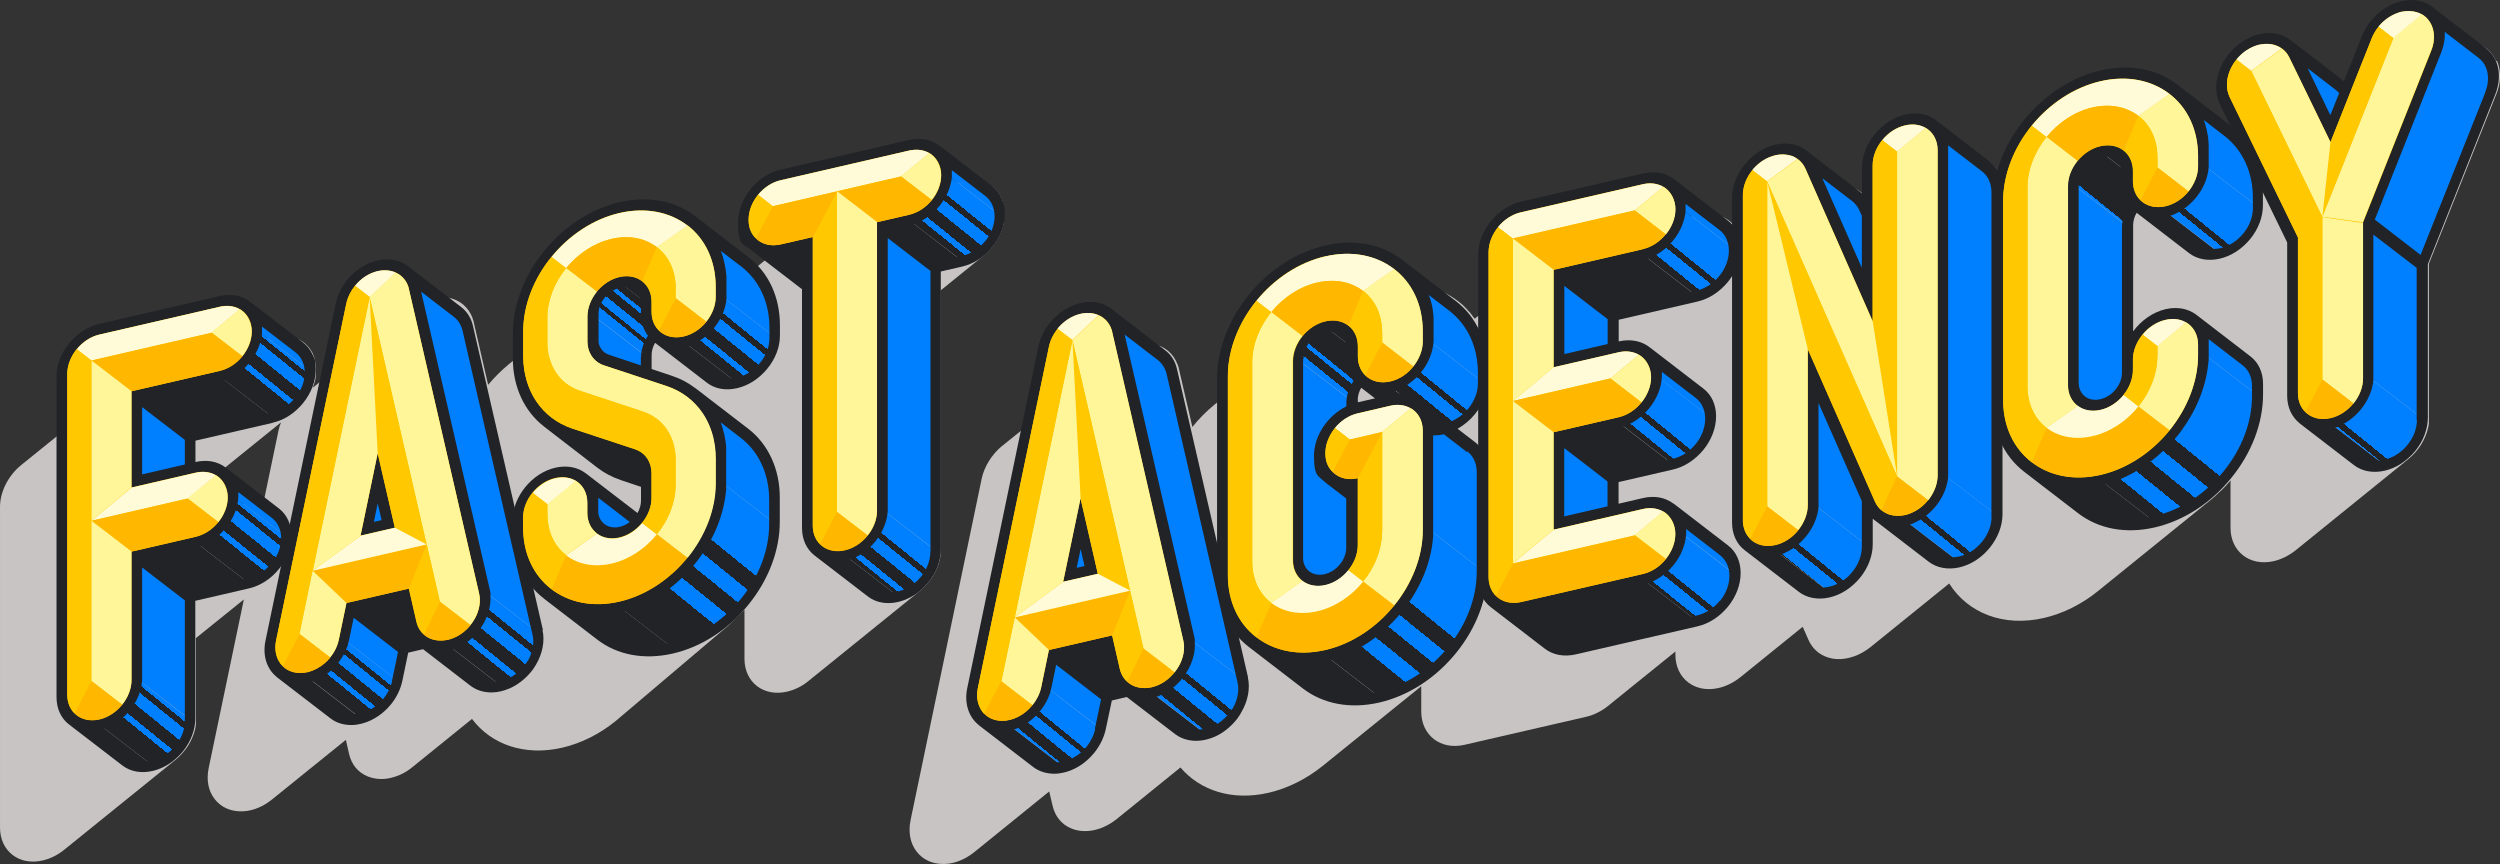 <svg xmlns="http://www.w3.org/2000/svg" xmlns:xlink="http://www.w3.org/1999/xlink" id="Layer_1" data-name="Layer 1" version="1.1" viewBox="643.7 709.47 1720.35 594.54">
  <rect x="643.7" y="709.47" width="1720.35" height="594.54" fill="#333333" stroke="none"/>
  <defs>
    <style>
      .cls-1 {
        fill: #0080ff;
      }

      .cls-1, .cls-2, .cls-3, .cls-4, .cls-5, .cls-6, .cls-7, .cls-8, .cls-9, .cls-10, .cls-11, .cls-12, .cls-13, .cls-14, .cls-15, .cls-16, .cls-17, .cls-18, .cls-19, .cls-20, .cls-21, .cls-22, .cls-23, .cls-24, .cls-25, .cls-26, .cls-27, .cls-28, .cls-29, .cls-30, .cls-31, .cls-32 {
        stroke-width: 0px;
      }

      .cls-2 {
        fill: #fff599;
      }

      .cls-3 {
        fill: none;
      }

      .cls-4 {
        fill: #ffc800;
      }

      .cls-5 {
        fill: url(#linear-gradient);
      }

      .cls-6 {
        fill: url(#linear-gradient-11);
      }

      .cls-7 {
        fill: url(#linear-gradient-12);
      }

      .cls-8 {
        fill: url(#linear-gradient-13);
      }

      .cls-9 {
        fill: url(#linear-gradient-10);
      }

      .cls-10 {
        fill: url(#linear-gradient-17);
      }

      .cls-11 {
        fill: url(#linear-gradient-16);
      }

      .cls-12 {
        fill: url(#linear-gradient-19);
      }

      .cls-13 {
        fill: url(#linear-gradient-15);
      }

      .cls-14 {
        fill: url(#linear-gradient-23);
      }

      .cls-15 {
        fill: url(#linear-gradient-21);
      }

      .cls-16 {
        fill: url(#linear-gradient-18);
      }

      .cls-17 {
        fill: url(#linear-gradient-14);
      }

      .cls-18 {
        fill: url(#linear-gradient-22);
      }

      .cls-19 {
        fill: url(#linear-gradient-20);
      }

      .cls-20 {
        fill: url(#linear-gradient-24);
      }

      .cls-21 {
        fill: #ffb700;
      }

      .cls-22 {
        fill: #c7c4c3;
        mix-blend-mode: multiply;
      }

      .cls-22, .cls-33 {
        isolation: isolate;
      }

      .cls-23 {
        fill: #212326;
      }

      .cls-24 {
        fill: url(#linear-gradient-4);
      }

      .cls-25 {
        fill: url(#linear-gradient-2);
      }

      .cls-26 {
        fill: url(#linear-gradient-3);
      }

      .cls-27 {
        fill: url(#linear-gradient-8);
      }

      .cls-28 {
        fill: url(#linear-gradient-9);
      }

      .cls-29 {
        fill: url(#linear-gradient-7);
      }

      .cls-30 {
        fill: url(#linear-gradient-5);
      }

      .cls-31 {
        fill: url(#linear-gradient-6);
      }

      .cls-32 {
        fill: #fffbd9;
      }
    </style>
    <linearGradient id="linear-gradient" x1="736.6" y1="1364" x2="762.4" y2="1389.8" gradientTransform="translate(-6 2750.3) rotate(-13) scale(1 -1) skewX(12.4)" gradientUnits="userSpaceOnUse">
      <stop offset="0" stop-color="#212326"/>
      <stop offset=".2" stop-color="#212326"/>
      <stop offset=".2" stop-color="#0080ff"/>
      <stop offset=".3" stop-color="#0080ff"/>
      <stop offset=".3" stop-color="#212326"/>
      <stop offset=".5" stop-color="#212326"/>
      <stop offset=".5" stop-color="#0080ff"/>
      <stop offset=".7" stop-color="#0080ff"/>
      <stop offset=".7" stop-color="#212326"/>
      <stop offset=".8" stop-color="#212326"/>
      <stop offset=".8" stop-color="#0080ff"/>
      <stop offset="1" stop-color="#0080ff"/>
    </linearGradient>
    <linearGradient id="linear-gradient-2" x1="802.4" y1="1474.8" x2="828.1" y2="1500.6" gradientTransform="translate(-6 2750.3) rotate(-13) scale(1 -1) skewX(12.4)" gradientUnits="userSpaceOnUse">
      <stop offset="0" stop-color="#212326"/>
      <stop offset=".2" stop-color="#212326"/>
      <stop offset=".2" stop-color="#0080ff"/>
      <stop offset=".3" stop-color="#0080ff"/>
      <stop offset=".3" stop-color="#212326"/>
      <stop offset=".5" stop-color="#212326"/>
      <stop offset=".5" stop-color="#0080ff"/>
      <stop offset=".7" stop-color="#0080ff"/>
      <stop offset=".7" stop-color="#212326"/>
      <stop offset=".8" stop-color="#212326"/>
      <stop offset=".8" stop-color="#0080ff"/>
      <stop offset="1" stop-color="#0080ff"/>
    </linearGradient>
    <linearGradient id="linear-gradient-3" x1="818.5" y1="1585.5" x2="844.3" y2="1611.3" gradientTransform="translate(-6 2750.3) rotate(-13) scale(1 -1) skewX(12.4)" gradientUnits="userSpaceOnUse">
      <stop offset="0" stop-color="#212326"/>
      <stop offset=".2" stop-color="#212326"/>
      <stop offset=".2" stop-color="#0080ff"/>
      <stop offset=".3" stop-color="#0080ff"/>
      <stop offset=".3" stop-color="#212326"/>
      <stop offset=".5" stop-color="#212326"/>
      <stop offset=".5" stop-color="#0080ff"/>
      <stop offset=".7" stop-color="#0080ff"/>
      <stop offset=".7" stop-color="#212326"/>
      <stop offset=".8" stop-color="#212326"/>
      <stop offset=".8" stop-color="#0080ff"/>
      <stop offset="1" stop-color="#0080ff"/>
    </linearGradient>
    <linearGradient id="linear-gradient-4" x1="879.7" y1="1363.6" x2="902.4" y2="1386.3" gradientTransform="translate(-6 2750.3) rotate(-13) scale(1 -1) skewX(12.4)" gradientUnits="userSpaceOnUse">
      <stop offset="0" stop-color="#212326"/>
      <stop offset=".2" stop-color="#212326"/>
      <stop offset=".2" stop-color="#0080ff"/>
      <stop offset=".3" stop-color="#0080ff"/>
      <stop offset=".3" stop-color="#212326"/>
      <stop offset=".5" stop-color="#212326"/>
      <stop offset=".5" stop-color="#0080ff"/>
      <stop offset=".7" stop-color="#0080ff"/>
      <stop offset=".7" stop-color="#212326"/>
      <stop offset=".8" stop-color="#212326"/>
      <stop offset=".8" stop-color="#0080ff"/>
      <stop offset="1" stop-color="#0080ff"/>
    </linearGradient>
    <linearGradient id="linear-gradient-5" x1="974.4" y1="1365.4" x2="1002.6" y2="1393.6" gradientTransform="translate(-6 2750.3) rotate(-13) scale(1 -1) skewX(12.4)" gradientUnits="userSpaceOnUse">
      <stop offset="0" stop-color="#212326"/>
      <stop offset=".2" stop-color="#212326"/>
      <stop offset=".2" stop-color="#0080ff"/>
      <stop offset=".3" stop-color="#0080ff"/>
      <stop offset=".3" stop-color="#212326"/>
      <stop offset=".5" stop-color="#212326"/>
      <stop offset=".5" stop-color="#0080ff"/>
      <stop offset=".7" stop-color="#0080ff"/>
      <stop offset=".7" stop-color="#212326"/>
      <stop offset=".8" stop-color="#212326"/>
      <stop offset=".8" stop-color="#0080ff"/>
      <stop offset="1" stop-color="#0080ff"/>
    </linearGradient>
    <linearGradient id="linear-gradient-6" x1="1070.4" y1="1573" x2="1088.8" y2="1591.4" gradientTransform="translate(-6 2750.3) rotate(-13) scale(1 -1) skewX(12.4)" gradientUnits="userSpaceOnUse">
      <stop offset="0" stop-color="#0080ff"/>
      <stop offset=".2" stop-color="#0080ff"/>
      <stop offset=".2" stop-color="#212326"/>
      <stop offset=".3" stop-color="#212326"/>
      <stop offset=".3" stop-color="#0080ff"/>
      <stop offset=".5" stop-color="#0080ff"/>
      <stop offset=".5" stop-color="#212326"/>
      <stop offset=".7" stop-color="#212326"/>
      <stop offset=".7" stop-color="#0080ff"/>
      <stop offset=".8" stop-color="#0080ff"/>
      <stop offset=".8" stop-color="#212326"/>
      <stop offset="1" stop-color="#212326"/>
    </linearGradient>
    <linearGradient id="linear-gradient-7" x1="1137.4" y1="1535.9" x2="1163.2" y2="1561.7" gradientTransform="translate(-6 2750.3) rotate(-13) scale(1 -1) skewX(12.4)" gradientUnits="userSpaceOnUse">
      <stop offset="0" stop-color="#212326"/>
      <stop offset=".2" stop-color="#212326"/>
      <stop offset=".2" stop-color="#0080ff"/>
      <stop offset=".3" stop-color="#0080ff"/>
      <stop offset=".3" stop-color="#212326"/>
      <stop offset=".5" stop-color="#212326"/>
      <stop offset=".5" stop-color="#0080ff"/>
      <stop offset=".7" stop-color="#0080ff"/>
      <stop offset=".7" stop-color="#212326"/>
      <stop offset=".8" stop-color="#212326"/>
      <stop offset=".8" stop-color="#0080ff"/>
      <stop offset="1" stop-color="#0080ff"/>
    </linearGradient>
    <linearGradient id="linear-gradient-8" x1="1098.3" y1="1358.5" x2="1168.2" y2="1428.4" gradientTransform="translate(-6 2750.3) rotate(-13) scale(1 -1) skewX(12.4)" gradientUnits="userSpaceOnUse">
      <stop offset=".2" stop-color="#212326"/>
      <stop offset=".2" stop-color="#0080ff"/>
      <stop offset=".2" stop-color="#0080ff"/>
      <stop offset=".2" stop-color="#212326"/>
      <stop offset=".3" stop-color="#212326"/>
      <stop offset=".3" stop-color="#0080ff"/>
      <stop offset=".4" stop-color="#0080ff"/>
      <stop offset=".4" stop-color="#212326"/>
      <stop offset=".5" stop-color="#212326"/>
      <stop offset=".5" stop-color="#0080ff"/>
      <stop offset=".6" stop-color="#0080ff"/>
      <stop offset=".6" stop-color="#212326"/>
      <stop offset=".7" stop-color="#212326"/>
      <stop offset=".7" stop-color="#0080ff"/>
      <stop offset=".8" stop-color="#0080ff"/>
      <stop offset=".8" stop-color="#212326"/>
      <stop offset=".8" stop-color="#212326"/>
      <stop offset=".8" stop-color="#0080ff"/>
    </linearGradient>
    <linearGradient id="linear-gradient-9" x1="1292.1" y1="1584.3" x2="1317.8" y2="1610.1" gradientTransform="translate(-6 2750.3) rotate(-13) scale(1 -1) skewX(12.4)" gradientUnits="userSpaceOnUse">
      <stop offset="0" stop-color="#212326"/>
      <stop offset=".2" stop-color="#212326"/>
      <stop offset=".2" stop-color="#0080ff"/>
      <stop offset=".3" stop-color="#0080ff"/>
      <stop offset=".3" stop-color="#212326"/>
      <stop offset=".5" stop-color="#212326"/>
      <stop offset=".5" stop-color="#0080ff"/>
      <stop offset=".7" stop-color="#0080ff"/>
      <stop offset=".7" stop-color="#212326"/>
      <stop offset=".8" stop-color="#212326"/>
      <stop offset=".8" stop-color="#0080ff"/>
      <stop offset="1" stop-color="#0080ff"/>
    </linearGradient>
    <linearGradient id="linear-gradient-10" x1="1248.7" y1="1362.9" x2="1274.4" y2="1388.6" gradientTransform="translate(-6 2750.3) rotate(-13) scale(1 -1) skewX(12.4)" gradientUnits="userSpaceOnUse">
      <stop offset="0" stop-color="#212326"/>
      <stop offset=".2" stop-color="#212326"/>
      <stop offset=".2" stop-color="#0080ff"/>
      <stop offset=".3" stop-color="#0080ff"/>
      <stop offset=".3" stop-color="#212326"/>
      <stop offset=".5" stop-color="#212326"/>
      <stop offset=".5" stop-color="#0080ff"/>
      <stop offset=".7" stop-color="#0080ff"/>
      <stop offset=".7" stop-color="#212326"/>
      <stop offset=".8" stop-color="#212326"/>
      <stop offset=".8" stop-color="#0080ff"/>
      <stop offset="1" stop-color="#0080ff"/>
    </linearGradient>
    <linearGradient id="linear-gradient-11" x1="2269.9" y1="1218.8" x2="2295.9" y2="1244.9" gradientTransform="translate(-6 2750.3) rotate(-13) scale(1 -1) skewX(12.4)" gradientUnits="userSpaceOnUse">
      <stop offset="0" stop-color="#212326"/>
      <stop offset=".2" stop-color="#212326"/>
      <stop offset=".2" stop-color="#0080ff"/>
      <stop offset=".3" stop-color="#0080ff"/>
      <stop offset=".3" stop-color="#212326"/>
      <stop offset=".5" stop-color="#212326"/>
      <stop offset=".5" stop-color="#0080ff"/>
      <stop offset=".7" stop-color="#0080ff"/>
      <stop offset=".7" stop-color="#212326"/>
      <stop offset=".8" stop-color="#212326"/>
      <stop offset=".8" stop-color="#0080ff"/>
      <stop offset="1" stop-color="#0080ff"/>
    </linearGradient>
    <linearGradient id="linear-gradient-12" x1="2088.2" y1="1428.8" x2="2106.8" y2="1447.4" gradientTransform="translate(-6 2750.3) rotate(-13) scale(1 -1) skewX(12.4)" gradientUnits="userSpaceOnUse">
      <stop offset="0" stop-color="#0080ff"/>
      <stop offset=".2" stop-color="#0080ff"/>
      <stop offset=".2" stop-color="#212326"/>
      <stop offset=".3" stop-color="#212326"/>
      <stop offset=".3" stop-color="#0080ff"/>
      <stop offset=".5" stop-color="#0080ff"/>
      <stop offset=".5" stop-color="#212326"/>
      <stop offset=".7" stop-color="#212326"/>
      <stop offset=".7" stop-color="#0080ff"/>
      <stop offset=".8" stop-color="#0080ff"/>
      <stop offset=".8" stop-color="#212326"/>
      <stop offset="1" stop-color="#212326"/>
    </linearGradient>
    <linearGradient id="linear-gradient-13" x1="2116.4" y1="1211.5" x2="2187.2" y2="1282.3" gradientTransform="translate(-6 2750.3) rotate(-13) scale(1 -1) skewX(12.4)" gradientUnits="userSpaceOnUse">
      <stop offset=".2" stop-color="#212326"/>
      <stop offset=".2" stop-color="#0080ff"/>
      <stop offset=".2" stop-color="#0080ff"/>
      <stop offset=".2" stop-color="#212326"/>
      <stop offset=".3" stop-color="#212326"/>
      <stop offset=".3" stop-color="#0080ff"/>
      <stop offset=".4" stop-color="#0080ff"/>
      <stop offset=".4" stop-color="#212326"/>
      <stop offset=".5" stop-color="#212326"/>
      <stop offset=".5" stop-color="#0080ff"/>
      <stop offset=".6" stop-color="#0080ff"/>
      <stop offset=".6" stop-color="#212326"/>
      <stop offset=".7" stop-color="#212326"/>
      <stop offset=".7" stop-color="#0080ff"/>
      <stop offset=".8" stop-color="#0080ff"/>
      <stop offset=".8" stop-color="#212326"/>
      <stop offset=".8" stop-color="#212326"/>
      <stop offset=".8" stop-color="#0080ff"/>
    </linearGradient>
    <linearGradient id="linear-gradient-14" x1="2156.1" y1="1391.2" x2="2182.1" y2="1417.2" gradientTransform="translate(-6 2750.3) rotate(-13) scale(1 -1) skewX(12.4)" gradientUnits="userSpaceOnUse">
      <stop offset="0" stop-color="#212326"/>
      <stop offset=".2" stop-color="#212326"/>
      <stop offset=".2" stop-color="#0080ff"/>
      <stop offset=".3" stop-color="#0080ff"/>
      <stop offset=".3" stop-color="#212326"/>
      <stop offset=".5" stop-color="#212326"/>
      <stop offset=".5" stop-color="#0080ff"/>
      <stop offset=".7" stop-color="#0080ff"/>
      <stop offset=".7" stop-color="#212326"/>
      <stop offset=".8" stop-color="#212326"/>
      <stop offset=".8" stop-color="#0080ff"/>
      <stop offset="1" stop-color="#0080ff"/>
    </linearGradient>
    <linearGradient id="linear-gradient-15" x1="1977.7" y1="1219.2" x2="2003.8" y2="1245.2" gradientTransform="translate(-6 2750.3) rotate(-13) scale(1 -1) skewX(12.4)" gradientUnits="userSpaceOnUse">
      <stop offset="0" stop-color="#212326"/>
      <stop offset=".2" stop-color="#212326"/>
      <stop offset=".2" stop-color="#0080ff"/>
      <stop offset=".3" stop-color="#0080ff"/>
      <stop offset=".3" stop-color="#212326"/>
      <stop offset=".5" stop-color="#212326"/>
      <stop offset=".5" stop-color="#0080ff"/>
      <stop offset=".7" stop-color="#0080ff"/>
      <stop offset=".7" stop-color="#212326"/>
      <stop offset=".8" stop-color="#212326"/>
      <stop offset=".8" stop-color="#0080ff"/>
      <stop offset="1" stop-color="#0080ff"/>
    </linearGradient>
    <linearGradient id="linear-gradient-16" x1="1888.5" y1="1219" x2="1914.6" y2="1245.1" gradientTransform="translate(-6 2750.3) rotate(-13) scale(1 -1) skewX(12.4)" gradientUnits="userSpaceOnUse">
      <stop offset="0" stop-color="#212326"/>
      <stop offset=".2" stop-color="#212326"/>
      <stop offset=".2" stop-color="#0080ff"/>
      <stop offset=".3" stop-color="#0080ff"/>
      <stop offset=".3" stop-color="#212326"/>
      <stop offset=".5" stop-color="#212326"/>
      <stop offset=".5" stop-color="#0080ff"/>
      <stop offset=".7" stop-color="#0080ff"/>
      <stop offset=".7" stop-color="#212326"/>
      <stop offset=".8" stop-color="#212326"/>
      <stop offset=".8" stop-color="#0080ff"/>
      <stop offset="1" stop-color="#0080ff"/>
    </linearGradient>
    <linearGradient id="linear-gradient-17" x1="1797.6" y1="1220" x2="1823.6" y2="1246.1" gradientTransform="translate(-6 2750.3) rotate(-13) scale(1 -1) skewX(12.4)" gradientUnits="userSpaceOnUse">
      <stop offset="0" stop-color="#212326"/>
      <stop offset=".2" stop-color="#212326"/>
      <stop offset=".2" stop-color="#0080ff"/>
      <stop offset=".3" stop-color="#0080ff"/>
      <stop offset=".3" stop-color="#212326"/>
      <stop offset=".5" stop-color="#212326"/>
      <stop offset=".5" stop-color="#0080ff"/>
      <stop offset=".7" stop-color="#0080ff"/>
      <stop offset=".7" stop-color="#212326"/>
      <stop offset=".8" stop-color="#212326"/>
      <stop offset=".8" stop-color="#0080ff"/>
      <stop offset="1" stop-color="#0080ff"/>
    </linearGradient>
    <linearGradient id="linear-gradient-18" x1="1780.5" y1="1332.1" x2="1806.6" y2="1358.1" gradientTransform="translate(-6 2750.3) rotate(-13) scale(1 -1) skewX(12.4)" gradientUnits="userSpaceOnUse">
      <stop offset="0" stop-color="#212326"/>
      <stop offset=".2" stop-color="#212326"/>
      <stop offset=".2" stop-color="#0080ff"/>
      <stop offset=".3" stop-color="#0080ff"/>
      <stop offset=".3" stop-color="#212326"/>
      <stop offset=".5" stop-color="#212326"/>
      <stop offset=".5" stop-color="#0080ff"/>
      <stop offset=".7" stop-color="#0080ff"/>
      <stop offset=".7" stop-color="#212326"/>
      <stop offset=".8" stop-color="#212326"/>
      <stop offset=".8" stop-color="#0080ff"/>
      <stop offset="1" stop-color="#0080ff"/>
    </linearGradient>
    <linearGradient id="linear-gradient-19" x1="1796.9" y1="1444.2" x2="1822.9" y2="1470.2" gradientTransform="translate(-6 2750.3) rotate(-13) scale(1 -1) skewX(12.4)" gradientUnits="userSpaceOnUse">
      <stop offset="0" stop-color="#212326"/>
      <stop offset=".2" stop-color="#212326"/>
      <stop offset=".2" stop-color="#0080ff"/>
      <stop offset=".3" stop-color="#0080ff"/>
      <stop offset=".3" stop-color="#212326"/>
      <stop offset=".5" stop-color="#212326"/>
      <stop offset=".5" stop-color="#0080ff"/>
      <stop offset=".7" stop-color="#0080ff"/>
      <stop offset=".7" stop-color="#212326"/>
      <stop offset=".8" stop-color="#212326"/>
      <stop offset=".8" stop-color="#0080ff"/>
      <stop offset="1" stop-color="#0080ff"/>
    </linearGradient>
    <linearGradient id="linear-gradient-20" x1="1623.5" y1="1392.9" x2="1649.6" y2="1418.9" gradientTransform="translate(-6 2750.3) rotate(-13) scale(1 -1) skewX(12.4)" gradientUnits="userSpaceOnUse">
      <stop offset="0" stop-color="#212326"/>
      <stop offset=".2" stop-color="#212326"/>
      <stop offset=".2" stop-color="#0080ff"/>
      <stop offset=".3" stop-color="#0080ff"/>
      <stop offset=".3" stop-color="#212326"/>
      <stop offset=".5" stop-color="#212326"/>
      <stop offset=".5" stop-color="#0080ff"/>
      <stop offset=".7" stop-color="#0080ff"/>
      <stop offset=".7" stop-color="#212326"/>
      <stop offset=".8" stop-color="#212326"/>
      <stop offset=".8" stop-color="#0080ff"/>
      <stop offset="1" stop-color="#0080ff"/>
    </linearGradient>
    <linearGradient id="linear-gradient-21" x1="1555.7" y1="1430.5" x2="1574.3" y2="1449.1" gradientTransform="translate(-6 2750.3) rotate(-13) scale(1 -1) skewX(12.4)" gradientUnits="userSpaceOnUse">
      <stop offset="0" stop-color="#0080ff"/>
      <stop offset=".2" stop-color="#0080ff"/>
      <stop offset=".2" stop-color="#212326"/>
      <stop offset=".3" stop-color="#212326"/>
      <stop offset=".3" stop-color="#0080ff"/>
      <stop offset=".5" stop-color="#0080ff"/>
      <stop offset=".5" stop-color="#212326"/>
      <stop offset=".7" stop-color="#212326"/>
      <stop offset=".7" stop-color="#0080ff"/>
      <stop offset=".8" stop-color="#0080ff"/>
      <stop offset=".8" stop-color="#212326"/>
      <stop offset="1" stop-color="#212326"/>
    </linearGradient>
    <linearGradient id="linear-gradient-22" x1="1583.9" y1="1213.2" x2="1654.7" y2="1284" gradientTransform="translate(-6 2750.3) rotate(-13) scale(1 -1) skewX(12.4)" gradientUnits="userSpaceOnUse">
      <stop offset=".2" stop-color="#212326"/>
      <stop offset=".2" stop-color="#0080ff"/>
      <stop offset=".2" stop-color="#0080ff"/>
      <stop offset=".2" stop-color="#212326"/>
      <stop offset=".3" stop-color="#212326"/>
      <stop offset=".3" stop-color="#0080ff"/>
      <stop offset=".4" stop-color="#0080ff"/>
      <stop offset=".4" stop-color="#212326"/>
      <stop offset=".5" stop-color="#212326"/>
      <stop offset=".5" stop-color="#0080ff"/>
      <stop offset=".6" stop-color="#0080ff"/>
      <stop offset=".6" stop-color="#212326"/>
      <stop offset=".7" stop-color="#212326"/>
      <stop offset=".7" stop-color="#0080ff"/>
      <stop offset=".8" stop-color="#0080ff"/>
      <stop offset=".8" stop-color="#212326"/>
      <stop offset=".8" stop-color="#212326"/>
      <stop offset=".8" stop-color="#0080ff"/>
    </linearGradient>
    <linearGradient id="linear-gradient-23" x1="1362.6" y1="1219.3" x2="1385.6" y2="1242.2" gradientTransform="translate(-6 2750.3) rotate(-13) scale(1 -1) skewX(12.4)" gradientUnits="userSpaceOnUse">
      <stop offset="0" stop-color="#212326"/>
      <stop offset=".2" stop-color="#212326"/>
      <stop offset=".2" stop-color="#0080ff"/>
      <stop offset=".3" stop-color="#0080ff"/>
      <stop offset=".3" stop-color="#212326"/>
      <stop offset=".5" stop-color="#212326"/>
      <stop offset=".5" stop-color="#0080ff"/>
      <stop offset=".7" stop-color="#0080ff"/>
      <stop offset=".7" stop-color="#212326"/>
      <stop offset=".8" stop-color="#212326"/>
      <stop offset=".8" stop-color="#0080ff"/>
      <stop offset="1" stop-color="#0080ff"/>
    </linearGradient>
    <linearGradient id="linear-gradient-24" x1="1458.5" y1="1221.1" x2="1487.1" y2="1249.6" gradientTransform="translate(-6 2750.3) rotate(-13) scale(1 -1) skewX(12.4)" gradientUnits="userSpaceOnUse">
      <stop offset="0" stop-color="#212326"/>
      <stop offset=".2" stop-color="#212326"/>
      <stop offset=".2" stop-color="#0080ff"/>
      <stop offset=".3" stop-color="#0080ff"/>
      <stop offset=".3" stop-color="#212326"/>
      <stop offset=".5" stop-color="#212326"/>
      <stop offset=".5" stop-color="#0080ff"/>
      <stop offset=".7" stop-color="#0080ff"/>
      <stop offset=".7" stop-color="#212326"/>
      <stop offset=".8" stop-color="#212326"/>
      <stop offset=".8" stop-color="#0080ff"/>
      <stop offset="1" stop-color="#0080ff"/>
    </linearGradient>
  </defs>
  <g class="cls-33">
    <g id="Layer_3" data-name="Layer 3">
      <g>
        <g>
          <path class="cls-22" d="M1156,1128.8v34c0,16.2,13.2,26.4,29.4,22.6,5.1-1.2,10.1-3.6,14.5-7.2l76.7-62c3.5-2.8,6.4-6.2,8.8-9.8,0-.1.2-.3.2-.4.2-.2.3-.5.4-.7.3-.5.6-.9.8-1.4h0c.2-.3.3-.6.5-.9,0,0,0,0,0,0,1.7-3.3,2.9-6.8,3.5-10.4,0,0,0-.2,0-.2,0-.2,0-.5.1-.7,0-.2,0-.5,0-.7,0-.2,0-.4,0-.6,0-.4,0-.8,0-1.1,0-.1,0-.3,0-.4,0-.4,0-.9,0-1.3v-178.2l29.4-23.8c3.5-2.8,6.4-6.2,8.8-9.8,0-.1.2-.3.2-.4.2-.2.3-.5.4-.7.3-.4.5-.9.8-1.3,0,0,0,0,0,0,.2-.3.3-.6.5-.9,0,0,0,0,0,0,1.4-2.8,2.5-5.7,3.2-8.7h0c.1-.6.2-1.2.3-1.8,0,0,0-.2,0-.3,0-.2,0-.5.1-.7,0-.2,0-.5,0-.7,0-.2,0-.4,0-.6,0-.4,0-.8,0-1.2,0-.1,0-.3,0-.4,0-.4,0-.9,0-1.3s0-1,0-1.5c0-.3,0-.6,0-.9,0-.2,0-.4,0-.5,0-.4,0-.7-.1-1.1,0-.1,0-.2,0-.3,0-.4-.1-.8-.2-1.1,0,0,0-.2,0-.3,0-.4-.2-.7-.3-1.1,0,0,0-.2,0-.3,0-.3-.2-.7-.3-1,0,0,0-.2,0-.3-.1-.3-.2-.6-.3-1,0-.1,0-.2-.1-.3-.1-.3-.3-.6-.4-.9,0,0,0-.2-.1-.3,0-.2-.1-.3-.2-.5-2.3-4.5-5.9-7.9-10.3-9.8,0,0-.2,0-.2-.1-.3-.1-.5-.2-.8-.3-.1,0-.2,0-.3-.1-.3-.1-.7-.2-1-.3-.2,0-.4-.1-.6-.2-.1,0-.3,0-.4-.1-.2,0-.5-.1-.7-.2,0,0-.2,0-.2,0-.9-.2-1.7-.3-2.6-.4,0,0-.1,0-.2,0-.9,0-1.8-.1-2.7-.1h-.3c-.2,0-.5,0-.8,0-.2,0-.4,0-.5,0-.2,0-.4,0-.7,0-.4,0-.8,0-1.2.1-.2,0-.3,0-.5,0-.3,0-.6,0-.9.1-.1,0-.3,0-.4,0-.4,0-.9.2-1.3.3l-88.3,20.4c-.4,0-.9.2-1.3.3-.1,0-.2,0-.3,0-.4.1-.8.2-1.2.4-.1,0-.2,0-.3.1-.3.1-.6.2-.9.3-.2,0-.3.1-.5.2-.4.2-.8.3-1.1.5-.1,0-.3.1-.4.2-.3.1-.6.3-.8.4-.1,0-.3.1-.4.2-.4.2-.8.4-1.2.6,0,0-.2,0-.3.1-.4.2-.7.4-1.1.6,0,0,0,0-.1,0-1.6.9-3.1,2-4.5,3.2l-39.6,32c-.2-.2-.4-.3-.5-.5-.3-.3-.6-.6-.9-.8-.3-.3-.7-.6-1.1-1-.2-.2-.4-.3-.6-.5-.4-.4-.9-.7-1.3-1,0,0-.2-.1-.2-.2-.6-.4-1.1-.8-1.7-1.3,0,0-.2-.1-.2-.2-12.4-8.7-28.9-12.2-47.1-8.8-.2,0-.4,0-.6.1-.8.2-1.6.3-2.4.5-.7.2-1.5.4-2.2.5-.2,0-.4,0-.6.2-.6.2-1.2.3-1.8.5-.2,0-.3,0-.4.1-9.7,2.9-18.9,7.5-27.2,13.5,0,0-.2.2-.3.2-.5.4-1.1.8-1.6,1.2-.2.1-.4.3-.6.4-.5.4-1,.8-1.5,1.2,0,0-.2.2-.3.2l-76.5,61.8h0c-5.3,4.4-10.2,9.2-14.5,14.4l-9.9-43.1s0,0,0,0c0-.4-.2-.8-.3-1.2,0-.2-.1-.3-.2-.5,0-.2-.2-.5-.2-.7,0-.2-.2-.5-.2-.7,0-.1-.1-.3-.2-.4-.1-.3-.2-.6-.4-.9h0c-.1-.3-.3-.6-.4-.9-3.6-7.2-10.5-11.5-18.9-11.9-1.7,0-3.5,0-5.2.3,0,0-.1,0-.2,0-.3,0-.7,0-1,.2,0,0-.2,0-.3,0-.4,0-.8.2-1.2.2s-.8.2-1.2.3c0,0-.2,0-.3,0-.3,0-.6.2-1,.3,0,0-.1,0-.2,0-4.2,1.4-8.4,3.6-12.1,6.6l-67.3,54.4c.7-1.8,1.3-3.6,1.7-5.4h0c.1-.6.2-1.2.3-1.8,0,0,0-.2,0-.3,0-.2,0-.5.1-.7,0-.2,0-.5,0-.7,0-.2,0-.4,0-.6,0-.4,0-.8,0-1.2,0-.1,0-.3,0-.4,0-.4,0-.9,0-1.3s0-1,0-1.5c0-.3,0-.6,0-.9,0-.2,0-.4,0-.5,0-.4,0-.8-.2-1.1,0,0,0-.2,0-.3,0-.4-.1-.8-.2-1.2,0,0,0-.2,0-.2,0-.4-.2-.7-.3-1.1,0,0,0-.2,0-.3,0-.3-.2-.7-.3-1,0,0,0-.2,0-.3-.1-.3-.2-.7-.4-1,0,0,0-.2-.1-.3-.1-.3-.3-.6-.4-.9,0,0,0-.2-.1-.3,0-.2-.1-.3-.2-.5-2.3-4.5-5.9-7.9-10.3-9.8,0,0-.2,0-.3-.1-.3-.1-.5-.2-.8-.3-.1,0-.2,0-.4-.1-.3-.1-.6-.2-1-.3-.2,0-.4-.1-.6-.2-.1,0-.3,0-.4-.1-.2,0-.5-.1-.7-.2,0,0-.2,0-.2,0-.9-.2-1.7-.3-2.6-.4,0,0-.1,0-.2,0-.9,0-1.8-.1-2.7-.1h-.3c-.2,0-.5,0-.8,0-.2,0-.4,0-.5,0-.2,0-.4,0-.7,0-.4,0-.8,0-1.2.1-.2,0-.3,0-.5,0-.3,0-.6,0-.9.1-.1,0-.3,0-.4,0-.4,0-.9.2-1.3.3l-82.7,19.1c-.4,0-.9.2-1.3.3-.1,0-.2,0-.3,0-.4.1-.8.2-1.2.4-.1,0-.2,0-.3.1-.3.1-.6.2-1,.3-.2,0-.3.1-.5.2-.4.2-.8.3-1.1.5-.2,0-.3.1-.4.2-.3.1-.6.2-.8.4s-.3.1-.4.2c-.4.2-.8.4-1.2.6,0,0-.2,0-.3.2-.4.2-.7.4-1.1.6,0,0,0,0-.1,0-1.6.9-3.1,2-4.5,3.2l-76.4,61.7h0c-9.1,7.4-14.7,18.5-14.7,28.9v220.7c0,16.2,13.2,26.4,29.4,22.6,5.2-1.2,10.2-3.7,14.7-7.3l76.5-61.8c3.5-2.8,6.4-6.2,8.8-9.8,0-.1.2-.2.2-.4.2-.2.3-.5.4-.7.3-.4.5-.9.8-1.4,0,0,0,0,0,0,.2-.3.3-.6.5-.9,0,0,0,0,0,0,1.4-2.8,2.5-5.7,3.1-8.7h0c.1-.6.2-1.2.3-1.8,0,0,0-.2,0-.2,0-.2,0-.5.1-.7,0-.2,0-.5,0-.7,0-.2,0-.4,0-.6,0-.4,0-.8,0-1.2,0-.1,0-.3,0-.4,0-.4,0-.9,0-1.3v-55.1l33-26.6-24.2,116c-1.7,8.1-.3,15.6,4,21.2,4.2,5.6,10.8,8.7,18.5,8.6,5.2,0,10.6-1.6,15.6-4.4,1.9-1.1,3.7-2.3,5.4-3.7l50.9-41.1,2.2,9.7c1.7,7.3,6.2,12.8,12.9,15.5,4.8,1.9,10.2,2.3,15.8,1,2.1-.5,4.2-1.2,6.3-2.1,3-1.3,5.8-3.1,8.3-5.1l41.3-33.4c13.1,17.5,36,25.8,62.1,19.8,12.9-3,25.6-9.3,36.7-18.3l78-66.1,10.9-10.8h0ZM824.5,1055c0,0-.1,0-.2,0-.9,0-1.8-.1-2.7-.1h-.3c-.2,0-.5,0-.8,0-.2,0-.4,0-.5,0-.2,0-.4,0-.7,0-.4,0-.8,0-1.2.1-.2,0-.3,0-.5,0-.3,0-.6,0-.9.1-.1,0-.3,0-.4,0-.4,0-.9.2-1.3.3l-36.8,8.5v-16.2l58.9-47.6c-.8,1.9-1.4,3.9-1.8,5.9l-10.2,48.9c-.2,0-.4,0-.6,0h0Z"/>
          <g>
            <g>
              <polygon class="cls-1" points="737.8 981.6 774.6 1009.8 774.6 1068.6 737.8 1040.4 737.8 981.6"/>
              <path class="cls-23" d="M712.1,1208.1h0c-7.1,1.6-13.6.2-18.2-3.3l36.7,28.2c4.7,3.6,11.1,5,18.2,3.3h0l-36.7-28.2Z"/>
              <polygon class="cls-1" points="774.6 1120.1 737.8 1091.9 737.8 1176.5 774.6 1204.7 774.6 1120.1"/>
              <path class="cls-5" d="M737.8,1176.5h0c0,7.1-2.9,14.2-7.5,19.9-4.7,5.7-11.1,10.1-18.2,11.7l36.7,28.2c7.1-1.6,13.5-6,18.2-11.7s7.5-12.8,7.5-19.9l-36.7-28.2Z"/>
              <polygon class="cls-23" points="778.3 1082.6 737.8 1091.9 774.6 1120.1 815 1110.8 778.3 1082.6 778.3 1082.6"/>
              <path class="cls-25" d="M804.1,1050.8h0c0,7.1-2.9,14.2-7.6,20s-11.1,10.1-18.2,11.8l36.7,28.2c7.1-1.6,13.5-6,18.2-11.8s7.6-12.8,7.6-20l-36.7-28.2Z"/>
              <path class="cls-1" d="M796.5,1034.4c4.7,3.6,7.5,9.3,7.5,16.4l36.7,28.2c0-7.1-2.9-12.8-7.5-16.4l-36.7-28.2Z"/>
              <polygon class="cls-23" points="794.8 968.4 794.8 968.4 737.8 981.6 774.6 1009.8 831.5 996.7 831.5 996.7 794.8 968.4"/>
              <path class="cls-1" d="M855.3,955.4c-1.3-2.8-3.2-5.1-5.5-6.9l-36.7-28.2c2.3,1.8,4.2,4.1,5.5,6.9s2,6,2,9.5l36.7,28.2c0-3.5-.7-6.8-2-9.5Z"/>
              <path class="cls-26" d="M820.6,936.7h0c0,7.1-2.9,14.2-7.6,20s-11.1,10.1-18.2,11.8l36.7,28.2c7.1-1.6,13.5-6,18.2-11.8s7.6-12.9,7.6-20l-36.7-28.2Z"/>
            </g>
            <path class="cls-23" d="M831.5,1000.3c7.9-1.8,15.2-6.6,20.8-13.5s8.6-15,8.6-22.8-.8-7.6-2.3-10.9c-1.5-3.2-3.6-5.8-6.3-7.9l-36.7-28.2h0s0,0,0,0c-5.6-4.3-13-5.6-20.8-3.8l-82.7,19.1c-16.2,3.8-29.5,20-29.5,36.2v220.7c0,7.8,3,14.5,8.6,18.8,0,0,0,0,0,0h0s36.7,28.2,36.7,28.2c5.6,4.3,13,5.6,20.8,3.8,7.9-1.8,15.2-6.6,20.8-13.4,5.5-6.8,8.6-14.9,8.6-22.8v-80.9l36.8-8.5c7.9-1.8,15.3-6.6,20.8-13.4,5.6-6.8,8.6-15,8.6-22.8s-3.1-14.5-8.6-18.8l-36.7-28.2h0s0,0,0,0c-5.6-4.3-13-5.6-20.8-3.8h0v-14.7l53.3-12.3h0ZM741.5,1030.6v-41l29.4,22.6v16.9l-29.4,6.8v-5.2ZM770.9,1205.6c0,5.9-2.3,12-6.5,17.1-4.2,5.1-9.7,8.7-15.6,10.1-5.9,1.4-11.5.3-15.7-2.9l-22.9-17.7c0,0,.1,0,.2,0,.6,0,1.1-.2,1.7-.3h0c.5-.1,1-.2,1.5-.4,0,0,.1,0,.2,0,7.2-2.1,14-6.6,19.1-13,5.2-6.3,8.2-13.8,8.6-21.1,0,0,0-.1,0-.2,0-.5,0-1,0-1.5v-75.7l29.4,22.6v83.1h0ZM778.3,1086.2c.5-.1,1-.2,1.5-.4h0c7.3-2.1,14.1-6.6,19.3-13,5.2-6.4,8.2-13.8,8.6-21.1,0,0,0-.1,0-.2,0-.5,0-1,0-1.5h0c0-.6,0-1.1,0-1.7v-.2l23,17.7c4.2,3.2,6.5,8.2,6.5,14.1s-2.3,12-6.5,17.1c-4.2,5.1-9.7,8.7-15.6,10.1l-38.9,9-22.2-17.1-7.2-5.5,31.6-7.3h0ZM776.1,1005.8l-18.6-14.3-10.8-8.3,48.1-11.1h0c.5-.1,1-.2,1.5-.4,0,0,.2,0,.3,0,.4-.1.8-.2,1.2-.4,0,0,.2,0,.2,0,.4-.1.8-.3,1.3-.5,0,0,0,0,0,0,5.2-2,10.1-5.3,14.2-9.6.1-.1.2-.2.3-.4.2-.3.5-.5.7-.8.7-.8,1.4-1.7,2-2.5.2-.3.4-.6.6-.9,0-.1.2-.3.3-.4,3.4-4.9,5.6-10.2,6.4-15.6,0,0,0,0,0,0,0-.4.1-.8.2-1.3,0,0,0-.2,0-.2,0-.4,0-.8,0-1.2,0-.1,0-.2,0-.3,0-.5,0-1,0-1.5h0c0-.6,0-1.1,0-1.7v-.2l23,17.7c2,1.6,3.6,3.5,4.7,5.9,1.2,2.5,1.7,5.2,1.7,8.2,0,5.9-2.3,12-6.5,17.1-4.2,5.2-9.7,8.7-15.6,10.1l-55.5,12.8h0Z"/>
            <path class="cls-4" d="M794.8,920.6l-82.7,19.1c-12.2,2.8-22.1,15-22.1,27.2v220.7c0,12.2,9.9,19.8,22.1,17s22.1-15,22.1-27.2v-88.3l44.1-10.2c12.2-2.8,22.1-15,22.1-27.2s-9.9-19.8-22.1-17l-44.1,10.2v-66.2l60.7-14c12.2-2.8,22.1-15,22.1-27.2s-9.9-19.8-22.1-17h0Z"/>
            <g>
              <path class="cls-2" d="M808.7,922.3l-19.4,16.1,21.1,16.2c4-4.9,6.5-11,6.5-17.1s-3.2-12.4-8.2-15.3h0Z"/>
              <path class="cls-32" d="M789.3,938.4l19.4-16.1c-3.8-2.2-8.6-2.9-13.9-1.7l-82.7,19.1c-6.1,1.4-11.6,5.2-15.6,10.1l10.1,7.8,82.7-19.1h0Z"/>
              <path class="cls-21" d="M706.6,957.5l27.6,21.2,60.7-14c6.1-1.4,11.6-5.2,15.6-10.1l-21.1-16.2-82.7,19.1Z"/>
              <path class="cls-2" d="M793.9,1068.8c4-4.9,6.5-11,6.5-17.1s-3.2-12.4-8.2-15.3l-19.4,16.1,21.1,16.2Z"/>
              <path class="cls-32" d="M772.8,1052.6l19.4-16.1c-3.8-2.2-8.6-2.9-13.9-1.7l-44.1,10.2-27.6,22.9,66.2-15.3h0Z"/>
              <path class="cls-21" d="M706.6,1067.8l27.6,21.2,44.1-10.2c6.1-1.4,11.6-5.2,15.6-10.1l-21.1-16.2-66.2,15.3h0Z"/>
              <path class="cls-2" d="M706.6,1178.2l21.1,16.2c4-4.9,6.5-11,6.5-17.1v-88.3l-27.6-21.2v110.3h0Z"/>
              <polygon class="cls-2" points="706.6 1067.8 734.2 1044.9 734.2 978.7 706.6 957.5 706.6 1067.8"/>
              <path class="cls-21" d="M695,1200.2c4,4.1,10.2,5.8,17.2,4.2,6.1-1.4,11.6-5.2,15.6-10.1l-21.1-16.2-11.6,22.1h0Z"/>
              <path class="cls-4" d="M706.6,1067.8v-110.3l-10.1-7.8c-4,4.9-6.5,11-6.5,17.1v220.7c0,5.3,1.8,9.7,4.9,12.7l11.6-22.1v-110.3h0Z"/>
            </g>
          </g>
          <g>
            <g>
              <polygon class="cls-1" points="903.6 1038.6 940.3 1066.9 933.1 1101.6 896.4 1073.4 903.6 1038.6"/>
              <polygon class="cls-23" points="885.1 1127.4 922.1 1118.9 958.8 1147.1 921.9 1155.7 885.1 1127.4"/>
              <path class="cls-23" d="M849.8,1176.4c-5,0-9.3-1.4-12.7-4l36.7,28.2c3.4,2.6,7.7,4.1,12.7,4,1.8,0,3.7-.3,5.5-.7l-36.7-28.2c-1.8.4-3.7.7-5.5.7Z"/>
              <polygon class="cls-1" points="917.2 1177.9 921.9 1155.7 885.1 1127.4 880.5 1149.6 917.2 1177.9 917.2 1177.9"/>
              <path class="cls-24" d="M880.5,1149.6c-1.1,5.3-3.6,10.2-6.9,14.3-.7.8-1.4,1.7-2.2,2.4-4.5,4.6-10.1,7.9-16,9.3l36.7,28.2h0c5.9-1.4,11.5-4.7,16-9.3.8-.8,1.5-1.6,2.2-2.4,3.4-4.1,5.8-9.1,6.9-14.3l-36.7-28.2Z"/>
              <path class="cls-23" d="M951.9,1153.4h0c-6.9,1.6-13.5.3-18.2-3.4l36.7,28.2c4.8,3.7,11.3,5,18.2,3.4h0l-36.7-28.2Z"/>
              <path class="cls-30" d="M1013.8,1144.6l-36.7-28.2c1.6,6.9,0,14.4-3.9,21-.5.8-.9,1.5-1.4,2.2-.5.7-1,1.4-1.6,2.1-3.4,4.2-7.7,7.7-12.7,9.9-1.9.8-3.7,1.4-5.5,1.8l36.7,28.2c1.8-.4,3.7-1,5.5-1.8,5-2.3,9.3-5.8,12.7-9.9.6-.7,1.1-1.4,1.6-2.1.5-.7,1-1.5,1.4-2.2,3.9-6.6,5.5-14.1,3.9-21Z"/>
              <path class="cls-1" d="M1013.8,1144.6l-48.2-209.5c-1.1-4.7-3.6-8.5-7-11.1l-36.7-28.2c3.4,2.6,5.9,6.4,7,11.1l48.2,209.5,36.7,28.2h0Z"/>
            </g>
            <path class="cls-23" d="M1017.3,1143h0l-48.2-209.5c-1.2-5.2-4-9.6-8-12.7l-35.7-27.4c-5.4-4.8-13.2-6.6-21.9-4.7-14,3.2-25.8,15.5-28.8,29.8l-48.3,231.8c-2.2,10.5,1,19.6,7.7,25,0,.1.2.2.3.3h0s0,0,0,0l36.7,28.2c4,3.1,9,4.6,14.5,4.6,2.1,0,4.2-.3,6.3-.8,6.6-1.5,13.1-5.3,18.3-10.6.8-.9,1.7-1.8,2.5-2.8,4-4.9,6.7-10.6,7.9-16.4l4-19.2,10.2-2.4,32.7,25.2c5.5,4.2,13.1,5.6,20.8,3.8,2.1-.5,4.1-1.2,6.3-2.1,0,0,0,0,0,0,5.5-2.5,10.5-6.4,14.5-11.3.7-.8,1.3-1.6,1.8-2.4.5-.8,1.1-1.6,1.6-2.5,4.6-7.8,6.2-16.4,4.5-23.9h0ZM903,1058.8l.6-3,2.7,11.6-5.3,1.2,2-9.8h0ZM913.6,1177.9c-.9,4.4-3,8.6-6,12.3-.6.7-1.2,1.4-1.9,2.1-3.9,4-8.8,6.8-13.7,8-1.6.4-3.2.6-4.7.6-4.1,0-7.9-1.2-10.9-3.4l-23-17.7c0,0,.1,0,.2,0,.2,0,.4,0,.6-.1.3,0,.6-.1.8-.2,0,0,.2,0,.3,0,.2,0,.5-.1.8-.2,0,0,0,0,0,0,12.4-3.2,23-13.6,27-26.1,0-.1,0-.2,0-.3,0-.2.1-.5.2-.7,0-.2.1-.4.2-.6,0-.2,0-.3.1-.5,0-.4.2-.8.3-1.2l3.2-15.3,30.5,23.5-4.2,20.1h0ZM923.4,1151.6l-29.4-22.6,25.1-5.8,4,17.3c.9,3.9,2.7,7.3,5.1,10l-4.8,1.1h0ZM1006.8,1164.2c-.4.7-.8,1.3-1.2,1.9-.4.6-.9,1.2-1.4,1.8-3,3.7-6.7,6.6-10.8,8.5-1.7.7-3.2,1.2-4.8,1.6-5.8,1.3-11.5.3-15.6-2.9l-22.9-17.6c0,0,.2,0,.3,0,.2,0,.3,0,.4,0,.3,0,.6-.1.9-.2,0,0,.1,0,.2,0h0c.5-.1.9-.2,1.4-.3.2,0,.3,0,.5-.1.2,0,.5-.2.8-.2.5-.2,1-.3,1.4-.5,0,0,0,0,.2,0,.3-.1.6-.2.9-.4.4-.2.7-.3,1.1-.5,0,0,0,0,0,0,0,0,.2,0,.3-.1,7.5-3.4,13.9-9.3,18-16.8,2.9-5.2,4.5-10.6,4.7-15.9h0c0-.5,0-.9,0-1.4v-.3c0-.4,0-.8,0-1.1,0-.1,0-.2,0-.4,0-.4,0-.7,0-1.1,0-.1,0-.3,0-.4,0-.4,0-.8-.2-1.1,0-.1,0-.2,0-.3,0-.5-.2-.9-.3-1.4h0l-47.2-204.8,22.5,17.3c3,2.3,5.1,5.6,6,9.5l48.2,209.5c1.3,5.7,0,12.1-3.4,18h0Z"/>
            <path class="cls-4" d="M925.2,908.5c-2.2-9.6-11.2-14.8-21.6-12.4-10.4,2.4-19.3,11.7-21.6,22.3l-48.3,231.8c-1.3,6.2,0,11.9,3,15.9,3,4.1,7.9,6.5,13.9,6.4,1.6,0,3.2-.2,4.7-.6,4.3-1,8.4-3.2,11.9-6.2,4.8-4.2,8.3-9.8,9.7-16.1l5.2-25.2,42.9-9.9,5.2,22.8c1.3,5.7,4.9,9.7,9.7,11.6,3.5,1.4,7.6,1.7,11.9.8,1.6-.4,3.2-.9,4.7-1.6,6-2.7,10.8-7.4,13.9-12.8s4.3-11.7,3-17.3l-48.3-209.5h0ZM891.8,1078.1l11.8-56.7,11.8,51.2-23.6,5.4h0Z"/>
            <g>
              <polygon class="cls-3" points="891.8 1078.1 915.4 1072.6 915.4 1072.6 903.6 1021.4 891.8 1078.1 891.8 1078.1"/>
              <path class="cls-2" d="M937.3,1084.1h0l9,39.3,21.1,16.2c1.1-1.4,2.1-2.8,3-4.4,3-5.5,4.3-11.7,3-17.3l-48.3-209.5c-1.2-5.4-4.6-9.4-9.2-11.4l-17.9,16.9,39.2,170.2h0Z"/>
              <path class="cls-4" d="M937.3,1084.1l-12.2,30.4h0l5.3,22.9c.8,3.6,2.6,6.6,5.1,8.7l10.9-22.7-9-39.3h0Z"/>
              <path class="cls-21" d="M935.4,1146.2c1.3,1.2,2.9,2.1,4.5,2.8,3.5,1.4,7.5,1.7,11.8.8h.3c1.5-.4,3-.9,4.6-1.6,4.3-1.9,8-4.9,10.9-8.5l-21.1-16.2-10.9,22.7h0Z"/>
              <polygon class="cls-4" points="903.6 1021.4 915.4 1072.6 937.3 1084.1 898.1 913.9 903.6 1021.4"/>
              <polygon class="cls-21" points="925.1 1114.5 937.3 1084.1 937.3 1084.1 858.9 1102.2 882.2 1124.4 882.2 1124.4 925.1 1114.5 925.1 1114.5 925.1 1114.5"/>
              <polygon class="cls-32" points="915.4 1072.6 915.4 1072.6 891.8 1078.1 891.8 1078.1 858.9 1102.2 858.9 1102.2 937.3 1084.1 915.4 1072.6"/>
              <polygon class="cls-2" points="903.6 1021.4 898.1 913.9 858.9 1102.2 891.8 1078.1 903.6 1021.4"/>
              <path class="cls-32" d="M916,897c-3.6-1.6-7.8-2-12.4-1-6,1.4-11.6,5.1-15.6,10.1l10.1,7.8,17.9-16.9h0Z"/>
              <path class="cls-2" d="M849.8,1145.7l21.1,16.2c2.9-3.5,5-7.7,5.9-12.2l5.3-25.3-23.3-22.2-9,43.5h0Z"/>
              <path class="cls-4" d="M858.9,1102.2h0l39.2-188.3-10.1-7.8c-2.9,3.6-5,7.8-6,12.3l-48.3,231.8c-1.3,6.2,0,11.9,3,15.9.4.6.9,1.1,1.4,1.6l11.6-22.1,9-43.5h0Z"/>
              <path class="cls-21" d="M838.2,1167.8c3,3.1,7.3,4.9,12.4,4.8,1.5,0,3-.2,4.6-.5h.3c4.2-1.1,8.3-3.3,11.8-6.3,1.3-1.2,2.6-2.4,3.7-3.8l-21.1-16.2-11.6,22.1h0Z"/>
            </g>
          </g>
          <g>
            <g>
              <path class="cls-23" d="M1106.8,932.1c5.1-1.2,9.7-.2,13,2.4l-36.7-28.2c-3.3-2.6-7.9-3.6-13-2.4l36.7,28.2h0Z"/>
              <path class="cls-1" d="M1088.4,954.7l-36.7-28.2h0v16.9c0,5,2,9.2,5.4,11.8l36.7,28.2c-3.4-2.6-5.4-6.8-5.4-11.8v-16.9Z"/>
              <path class="cls-31" d="M1070.1,903.8c-5.1,1.2-9.7,4.3-13,8.4-3.3,4.1-5.4,9.2-5.4,14.2l36.7,28.2h0c0-5.1,2.1-10.1,5.4-14.2,3.3-4.1,7.9-7.2,13-8.4l-36.7-28.2Z"/>
              <path class="cls-23" d="M1114.2,944.7h0c-7.1,1.6-13.5.2-18.2-3.3l36.7,28.2c4.7,3.6,11.1,5,18.2,3.3h0l-36.7-28.2Z"/>
              <path class="cls-29" d="M1139.9,913h0c0,7.1-2.9,14.2-7.6,19.9s-11.1,10.1-18.2,11.7l36.7,28.2c7.1-1.6,13.6-6,18.2-11.7,4.7-5.7,7.6-12.8,7.6-19.9l-36.7-28.2Z"/>
              <path class="cls-1" d="M1156.2,889.7l-36.7-28.2c12.7,9.7,20.5,25.4,20.5,44.7v6.9l36.7,28.2v-6.9c0-19.3-7.8-34.9-20.5-44.7Z"/>
              <path class="cls-23" d="M1083.1,1024.4c-1.2-.9-2.5-1.6-4-2.1l-43.3-14.3c-5.6-1.9-10.6-4.6-15.1-8l36.7,28.2c4.4,3.4,9.5,6.1,15.1,8l43.3,14.3c1.5.5,2.8,1.2,4,2.1l-36.7-28.2h0Z"/>
              <path class="cls-1" d="M1088.3,1089.9v-6.9c0-7.1-2.9-12.9-7.5-16.4l-36.7-28.2c4.7,3.6,7.5,9.3,7.5,16.4v6.9c0,5.1,2.1,9.2,5.4,11.7l36.7,28.2c-3.3-2.6-5.4-6.7-5.4-11.7Z"/>
              <path class="cls-1" d="M1156.2,1007.9l-36.7-28.2c12.9,10,20.5,25.9,20.5,44.7v16.9l36.7,28.2v-16.9c0-18.8-7.6-34.8-20.5-44.7Z"/>
              <path class="cls-27" d="M1139.9,1041.2h0c0,19.3-7.8,38.6-20.5,54.1-12.7,15.6-30.1,27.4-49.4,31.9l36.7,28.2c19.2-4.4,36.7-16.3,49.4-31.9s20.5-34.8,20.5-54.1l-36.7-28.2Z"/>
              <path class="cls-23" d="M1070.1,1127.2h0c-19.3,4.4-36.7.7-49.4-9.1l36.7,28.2c12.7,9.7,30.1,13.5,49.4,9.1h0l-36.7-28.2Z"/>
            </g>
            <path class="cls-23" d="M1094.4,945.3l35.7,27.5c5.6,4.3,12.9,5.6,20.8,3.8s15.2-6.6,20.8-13.4c5.6-6.8,8.7-14.9,8.7-22.8v-6.9c0-19.6-7.7-36.3-21.6-47l-36.6-28.2c-13.3-10.3-31.8-14.4-52.1-9.7-40.6,9.4-73.5,50-73.5,90.5v16.9c0,19.7,7.9,36.5,21.5,47,0,0,0,0,.1.1l36.7,28.3c4.7,3.6,10.1,6.4,15.9,8.4l14,4.7v9.5c0,2.9-.9,5.9-2.4,8.5l-35.7-27.4c0,0-.2-.2-.3-.2-5.3-3.9-12.5-5.4-20.5-3.6-16.2,3.7-29.4,20-29.4,36.2v6.9c0,20.2,8.1,36.5,21.3,46.8,0,0,.2.2.2.2l36.7,28.2c13.9,10.7,32.4,14.1,52,9.6,19.6-4.5,38.1-16.4,52-33.6,13.9-17.1,21.6-37.4,21.6-57v-16.9c0-19.4-7.9-36.5-21.6-47.1l-36.7-28.2s0,0-.1,0c-4.7-3.6-10-6.4-15.8-8.3l-14-4.7v-9.5c0-2.9.8-5.8,2.4-8.5h0ZM1112.5,948.7c.6,0,1.1-.2,1.7-.3.5-.1,1-.2,1.5-.4,0,0,.2,0,.3,0,.4-.1.8-.2,1.2-.4,0,0,.1,0,.2,0,6.7-2.2,12.8-6.6,17.7-12.5,4.8-5.9,7.8-12.8,8.5-19.6,0,0,0-.1,0-.2,0-.4,0-.8,0-1.1,0-.1,0-.3,0-.4,0-.3,0-.7,0-1s0-.3,0-.5v-6.9c0-.6,0-1.2,0-1.8,0-.2,0-.3,0-.5,0-.4,0-.8,0-1.3,0-.2,0-.3,0-.5,0-.5,0-.9,0-1.4,0-.1,0-.2,0-.3-.5-6.2-1.8-12-3.8-17.4l14,10.7c12.5,9.6,19.4,24.7,19.4,42.3v6.9c0,5.9-2.3,12-6.5,17.1-4.2,5.1-9.7,8.7-15.6,10.1-5.9,1.4-11.4.3-15.6-2.8l-23-17.7c0,0,.1,0,.2,0h0ZM1074.3,1032.6c-5.2-1.7-10-4.3-14.3-7.6l-11-8.5,28.2,9.4c.1,0,.3,0,.4.2.1,0,.3,0,.4.2,0,0,.2,0,.3.1.2,0,.3.2.5.2,0,0,.2,0,.2.1.2,0,.4.2.5.3,0,0,.1,0,.2.1.2.1.4.2.5.4,2.5,1.9,4,4.9,4.3,8.4l-10.4-3.4h0ZM1084.7,955.6v5.3l-21.9-7.3c-1.2-.4-2.2-.9-3.1-1.6h0c-.2-.2-.4-.3-.6-.5,0,0-.2-.2-.3-.3,0,0-.2-.2-.2-.2-.1-.1-.2-.2-.3-.3,0,0,0,0-.1-.1-1.1-1.3-1.9-2.8-2.4-4.5h0c0-.4-.2-.8-.2-1.1,0,0,0-.2,0-.3,0-.1,0-.3,0-.4,0-.2,0-.3,0-.5,0-.1,0-.2,0-.3,0-.3,0-.6,0-.9v-16.9c0-.2,0-.5,0-.8h0c0-.3,0-.5,0-.8h0c.8-7.6,7.1-14.8,14.7-16.6.5-.1,1-.2,1.5-.3h0c2.5-.3,4.7,0,6.7.9,0,0,0,0,0,0,.2,0,.3.2.5.2.1,0,.3.2.4.2,0,0,0,0,.1,0,.4.2.7.5,1.1.7h0c2.6,2.1,4.2,5.4,4.2,9.4v6.9c0,5.8,1.7,10.9,4.8,15-3.1,4.6-4.8,9.8-4.8,14.9h0ZM1077,1068.7c-2.1,1.6-4.4,2.8-6.9,3.3-7.6,1.8-13.9-2.6-14.7-9.7h0c0-.3,0-.5,0-.7,0,0,0,0,0-.1,0-.2,0-.5,0-.7v-6.9c0-.6,0-1.1,0-1.7v-.2l21.7,16.7h0ZM1118.1,1101.9c.1-.2.3-.3.4-.5.3-.3.6-.7.9-1,1.8-2,3.5-4.1,5.1-6.3,11.1-14.7,17.6-31.5,18.9-48h0c0-.6,0-1.2,0-1.7,0,0,0-.2,0-.3,0-.5,0-1,0-1.5,0-.1,0-.2,0-.4,0-.6,0-1.2,0-1.9v-16.9c0-.7,0-1.4,0-2.2,0-.2,0-.4,0-.6,0-.6,0-1.3,0-1.9,0-.3,0-.6,0-1,0-.3,0-.6,0-.9-.5-5.9-1.8-11.5-3.8-16.7l14,10.8c12.3,9.5,19.4,24.9,19.4,42.4v16.9c0,17.7-6.9,35.9-19.4,51.3-12.5,15.4-29.1,26.1-46.8,30.2-17.7,4.1-34.3,1-46.8-8.6l-14-10.8c5.9.7,12,.5,18.3-.4,0,0,.1,0,.2,0,.5,0,1-.2,1.5-.2.1,0,.3,0,.4,0,.5,0,.9-.2,1.4-.3.1,0,.3,0,.4,0,.6-.1,1.2-.2,1.8-.4,1.3-.3,2.5-.6,3.8-1,0,0,0,0,0,0,16.4-4.6,31.8-14.4,44.2-28.1h0Z"/>
            <path class="cls-4" d="M1070,856c-36.5,8.4-66.2,45-66.2,81.5v16.9c0,23.9,12.9,43,33.7,49.9l43.3,14.3c6.9,2.3,11.2,8.7,11.2,16.6v16.9c0,12.2-9.9,24.3-22.1,27.2-12.2,2.8-22.1-4.8-22.1-17v-6.9c0-12.2-9.9-19.8-22.1-17-12.2,2.8-22.1,15-22.1,27.2v6.9c0,36.5,29.7,59.3,66.2,50.9,36.5-8.4,66.2-45,66.2-81.5v-16.9c0-23.9-12.9-43-33.7-49.9l-43.3-14.3c-6.9-2.3-11.2-8.7-11.2-16.6v-16.9c0-12.2,9.9-24.3,22.1-27.2,12.2-2.8,22.1,4.8,22.1,17v6.9c0,12.2,9.9,19.8,22.1,17,12.2-2.8,22.1-15,22.1-27.2v-6.9c0-36.5-29.7-59.3-66.2-50.9h0Z"/>
            <g>
              <path class="cls-2" d="M1116.8,864.6l-21.1,14.9c8,6.1,12.9,16,12.9,28.2v6.9l21.1,16.2c4-4.9,6.5-11,6.5-17.1v-6.9c0-18.2-7.4-33.1-19.4-42.3h0Z"/>
              <path class="cls-21" d="M1097,936.8c4.1,4.1,10.2,5.8,17.2,4.2,6.1-1.4,11.6-5.2,15.6-10.1l-21.1-16.2-11.6,22.1h0Z"/>
              <path class="cls-32" d="M1033.3,894c8-9.8,19-17.3,31.2-20.1s23.2-.4,31.2,5.7l21.1-14.9c-12-9.2-28.5-12.8-46.8-8.6-18.2,4.2-34.8,15.5-46.8,30.2l10.1,7.7h0Z"/>
              <path class="cls-21" d="M1095.7,1077.1c-8,9.8-19,17.3-31.2,20.1s-23.2.4-31.2-5.7l-10.1,23.4c12,9.2,28.5,12.8,46.8,8.6,18.2-4.2,34.8-15.5,46.8-30.2l-21.1-16.2h0Z"/>
              <path class="cls-4" d="M1108.7,907.8c0-12.2-4.9-22.1-12.9-28.2l-10.1,23.5c4,3.1,6.5,8,6.5,14.1v6.9c0,5.3,1.8,9.7,4.9,12.7l11.6-22.1v-6.9h0Z"/>
              <path class="cls-21" d="M1064.5,873.9c-12.2,2.8-23.2,10.3-31.2,20.1l21.1,16.2c4-4.9,9.5-8.7,15.6-10.1,6.1-1.4,11.6-.2,15.6,2.9l10.1-23.5c-8-6.1-19-8.5-31.2-5.7Z"/>
              <path class="cls-32" d="M1064.5,1097.3c12.2-2.8,23.2-10.3,31.2-20.1l-10.1-7.8c-4,4.9-9.5,8.7-15.6,10.1-6.1,1.4-11.6.2-15.6-2.9l-21.1,15c8,6.1,19,8.5,31.2,5.7h0Z"/>
              <path class="cls-2" d="M1020.4,1063.3c0,12.2,4.9,22.1,12.9,28.2l21.1-15c-4-3.1-6.5-8-6.5-14.1v-6.9c0-6.9-3.2-12.4-8.2-15.3l-19.4,16.1v6.9h0Z"/>
              <path class="cls-2" d="M1033.3,894c-8,9.8-12.9,22-12.9,34.2v16.9c0,8,2.2,15.1,6,20.9,3.9,5.8,9.5,10.1,16.5,12.4l43.3,14.3c6.9,2.3,12.6,6.6,16.5,12.4,3.9,5.8,6,12.9,6,20.9v16.9c0,12.2-4.9,24.4-12.9,34.2l21.1,16.2h0c12-14.8,19.4-33,19.4-51.3v-16.9c0-3-.2-5.9-.6-8.7-.2-1.1-.3-2.2-.6-3.3,0-.3-.1-.6-.2-.9,0-.1,0-.3,0-.4-1.5-6.7-4.1-12.8-7.6-18-5.8-8.6-14.3-15.1-24.7-18.6l-43.3-14.3c-2.9-1-5.3-2.6-7.2-4.8-.9-1.1-1.7-2.3-2.4-3.7-1.1-2.2-1.6-4.8-1.7-7.6,0-.2,0-.4,0-.6h0v-16.9c0-6.1,2.5-12.2,6.5-17.1l-21.1-16.2h0Z"/>
              <path class="cls-32" d="M1039.8,1040.3c-3.8-2.2-8.6-2.9-13.9-1.7-6.1,1.4-11.6,5.2-15.6,10.1l10.1,7.8,19.4-16.1h0Z"/>
              <path class="cls-4" d="M1020.4,1063.3v-6.9l-10.1-7.8c-4,4.9-6.5,11-6.5,17.1v6.9c0,18.2,7.4,33.1,19.4,42.3l10.1-23.4c-8-6.1-12.9-16-12.9-28.2h0Z"/>
              <path class="cls-4" d="M1095.7,1077.1c8-9.8,12.9-22,12.9-34.2v-16.9c0-8-2.2-15.1-6-20.9-3.9-5.8-9.5-10.1-16.5-12.4l-43.3-14.3c-6.9-2.3-12.6-6.6-16.5-12.4-3.9-5.8-6-12.9-6-20.9v-16.9c0-12.2,4.9-24.4,12.9-34.2l-10.1-7.7h0c-12,14.8-19.4,33-19.4,51.3v16.9c0,3,.2,5.9.6,8.7.2,1.1.3,2.2.6,3.3,0,.3.1.6.2.9,0,0,0,.2,0,.2,1.5,6.7,4.1,12.9,7.7,18.2,5.8,8.6,14.3,15.1,24.7,18.6l43.3,14.3c2.9,1,5.3,2.6,7.2,4.8.9,1.1,1.7,2.3,2.4,3.7,1.1,2.2,1.6,4.8,1.7,7.6,0,.2,0,.4,0,.6h0v16.9c0,6.1-2.5,12.2-6.5,17.1l10.1,7.8h0Z"/>
            </g>
          </g>
          <g>
            <g>
              <path class="cls-23" d="M1199.3,877.1l-18.4,4.2c-7.1,1.6-13.5.2-18.2-3.3l36.7,28.2c4.7,3.6,11.1,5,18.2,3.3l18.4-4.2-36.7-28.2Z"/>
              <path class="cls-1" d="M1324.2,841l-36.7-28.2c4.7,3.6,7.5,9.3,7.5,16.4l36.7,28.2c0-7.1-2.9-12.9-7.5-16.4Z"/>
              <polygon class="cls-23" points="1269.2 860.9 1269.2 860.9 1250.8 865.2 1287.6 893.4 1305.9 889.2 1305.9 889.2 1269.2 860.9"/>
              <path class="cls-28" d="M1295,829.2h0c0,7.1-2.9,14.2-7.5,20s-11.1,10.1-18.2,11.8l36.7,28.2c7.1-1.7,13.6-6,18.2-11.8s7.5-12.9,7.5-20l-36.7-28.2Z"/>
              <path class="cls-23" d="M1225.1,1091.7c-7.1,1.6-13.6.2-18.2-3.3l36.7,28.2c4.7,3.6,11.1,5,18.2,3.3l-36.7-28.2h0Z"/>
              <polygon class="cls-1" points="1287.6 893.4 1250.8 865.2 1250.8 1060.1 1287.6 1088.3 1287.6 893.4"/>
              <path class="cls-9" d="M1250.8,1060.1h0c0,7.1-2.9,14.2-7.5,19.9-4.7,5.7-11.1,10.1-18.2,11.7l36.7,28.2c7.1-1.6,13.5-6,18.2-11.7,4.7-5.7,7.5-12.8,7.5-19.9l-36.7-28.2Z"/>
            </g>
            <path class="cls-23" d="M1326.8,837.8l-36.7-28.2c-.1,0-.2-.2-.4-.2-5.3-3.9-12.5-5.4-20.5-3.6l-88.2,20.4c-16.2,3.7-29.4,20-29.4,36.2s3.2,14.6,8.4,18.7c0,0,.1.1.2.2,0,0,0,0,0,0l35.4,27.2v164.4c0,7.8,3.1,14.5,8.6,18.8,0,0,0,0,0,0h0s36.7,28.2,36.7,28.2c5.6,4.3,13,5.6,20.8,3.8,7.9-1.8,15.2-6.6,20.8-13.4,5.6-6.8,8.6-14.9,8.6-22.8v-191.2l14.7-3.4c7.9-1.8,15.3-6.6,20.8-13.5,5.6-6.8,8.6-15,8.6-22.8s-3.1-14.5-8.6-18.8h0ZM1195.7,898l-16.5-12.7s0,0,.1,0c.6,0,1.1-.2,1.7-.3l14.7-3.4v16.4h0ZM1283.9,1089.2c0,5.9-2.3,12-6.4,17.1-4.2,5.1-9.7,8.7-15.6,10.1-5.9,1.4-11.5.3-15.7-2.9l-22.9-17.7c0,0,.1,0,.2,0,.6,0,1.1-.2,1.7-.3.5-.1,1-.2,1.5-.4,0,0,.1,0,.2,0,7.2-2.1,14-6.6,19.1-13s8.2-13.8,8.6-21.1c0,0,0-.1,0-.2,0-.5,0-1,0-1.5v-186l29.4,22.6v193.4h0ZM1321.6,875.4c-4.2,5.2-9.7,8.7-15.6,10.1l-16.8,3.9-29.4-22.6,9.5-2.2c.5-.1,1-.2,1.5-.4,0,0,.1,0,.2,0,7.2-2.1,14-6.7,19.2-13,4.8-6,7.8-12.8,8.5-19.7h0c0-.5,0-.9,0-1.3,0,0,0-.2,0-.2,0-.5,0-1,0-1.5h0c0-.6,0-1.1,0-1.7v-.2l23,17.7c4.2,3.2,6.4,8.2,6.4,14.1s-2.3,12-6.5,17.1h0Z"/>
            <path class="cls-4" d="M1269.2,813.1l-88.3,20.4c-12.2,2.8-22.1,15-22.1,27.2s9.9,19.8,22.1,17l22.1-5.1v198.6c0,12.2,9.9,19.8,22.1,17s22.1-15,22.1-27.2v-198.6l22.1-5.1c12.2-2.8,22.1-15,22.1-27.2s-9.9-19.8-22.1-17h0Z"/>
            <g>
              <path class="cls-2" d="M1283.1,814.8l-19.4,16.1,21.1,16.2c4-4.9,6.5-11,6.5-17.1s-3.2-12.4-8.2-15.3h0Z"/>
              <path class="cls-32" d="M1219.6,841.1l44.1-10.2,19.4-16.1c-3.8-2.2-8.6-2.9-13.9-1.7l-88.3,20.4c-6.1,1.4-11.6,5.2-15.6,10.1l10.1,7.8,44.1-10.2Z"/>
              <path class="cls-21" d="M1219.6,841.1l27.6,21.2,22.1-5.1c6.1-1.4,11.6-5.2,15.6-10.1l-21.1-16.2-44.1,10.2h0Z"/>
              <path class="cls-2" d="M1219.6,1061.7l21.1,16.2c4-4.9,6.5-11,6.5-17.1v-198.6l-27.6-21.2v220.6Z"/>
              <path class="cls-21" d="M1207.9,1083.8c4.1,4.1,10.2,5.8,17.2,4.2,6.1-1.4,11.6-5.2,15.6-10.1l-21.1-16.2-11.6,22.1h0Z"/>
              <path class="cls-4" d="M1219.6,841.1l-16.6,31.4v198.6c0,5.3,1.8,9.7,4.9,12.7l11.6-22.1v-220.7h0Z"/>
              <path class="cls-21" d="M1175.5,851.3l-11.6,22.1c4.1,4.1,10.2,5.8,17.2,4.2l22.1-5.1,16.6-31.4-44.1,10.2h0Z"/>
              <path class="cls-4" d="M1165.4,843.5c-4,4.9-6.5,11-6.5,17.1s1.8,9.7,4.9,12.7l11.6-22.1-10.1-7.8h0Z"/>
            </g>
          </g>
        </g>
        <g>
          <path class="cls-22" d="M2361.2,751.4c0-.1-.1-.2-.1-.3-.1-.3-.3-.6-.4-.9h0c0-.1-.1-.3-.2-.4-2.1-4-5.2-7-9.1-9,0,0,0,0,0,0-.4-.2-.7-.3-1.1-.5,0,0-.1,0-.1,0-.3-.1-.6-.3-1-.4-.1,0-.2,0-.3-.1-.3,0-.6-.2-.9-.3-.2,0-.4-.1-.6-.2-.2,0-.4-.1-.6-.2-.4-.1-.9-.2-1.3-.3-2.4-.5-4.9-.6-7.5-.4-3.9.3-7.9,1.4-11.7,3.3-1.2.6-2.4,1.2-3.6,2-.4.2-.8.5-1.2.8-.2,0-.3.2-.5.3-.2.2-.5.3-.7.5-.2.1-.4.3-.6.4-.2.1-.3.2-.5.4-.2.2-.5.4-.8.6l-49.1,39.7-.7-1.4-5.7-11.7v-.3c-.2-.2-.3-.3-.4-.5-.1-.2-.2-.4-.3-.5-.1-.2-.2-.4-.4-.6-.1-.2-.2-.4-.3-.6-.1-.2-.2-.3-.4-.5-.1-.2-.3-.4-.4-.6-.1-.2-.2-.3-.3-.4-.2-.2-.3-.4-.5-.6-.1-.1-.2-.2-.3-.3-.2-.2-.4-.4-.6-.6,0,0-.2-.2-.3-.3-.2-.2-.4-.4-.6-.6,0,0-.2-.1-.2-.2-.2-.2-.5-.4-.7-.6,0,0-.1-.1-.2-.2-.3-.2-.5-.4-.8-.6,0,0-.1,0-.2-.1-.3-.2-.6-.4-.9-.6,0,0-.1,0-.2,0-.3-.2-.6-.4-.9-.5,0,0-.1,0-.2,0-.3-.2-.6-.3-1-.5,0,0-.1,0-.2,0-.3-.2-.6-.3-1-.4-.1,0-.2,0-.3-.1-.3-.1-.6-.2-.9-.3-.1,0-.3,0-.4-.1-.3,0-.6-.2-.9-.3-.2,0-.4-.1-.6-.2-.2,0-.4-.1-.7-.2-.4,0-.9-.2-1.4-.3-5.3-.8-10.9,0-16.4,2.2-2.2.9-4.4,2.1-6.4,3.5,0,0,0,0,0,0-.5.3-.9.6-1.4,1-.1,0-.3.2-.4.3-.4.3-.7.5-1,.8,0,0,0,0-.1,0l-37.9,30.6c-.2-.2-.4-.4-.6-.5-.4-.3-.7-.6-1.1-.9-.2-.2-.4-.3-.6-.5-.4-.4-.9-.7-1.3-1,0,0-.2-.1-.3-.2-.6-.4-1.1-.9-1.7-1.3,0,0-.2-.1-.3-.2-12.6-8.8-29.3-12.4-47.6-8.9-.2,0-.4,0-.6.1-.8.2-1.6.3-2.5.5-.8.2-1.5.4-2.2.5-.2,0-.4,0-.6.2-.6.2-1.2.3-1.8.5-.1,0-.3,0-.4.1-9.8,2.9-19.1,7.6-27.5,13.7-.1,0-.2.2-.3.2-.5.4-1.1.8-1.6,1.2-.2.1-.4.3-.6.4-.5.4-1,.8-1.5,1.2-.1,0-.2.2-.3.2l-67.8,54.8v-19.8c0-.5,0-1,0-1.5,0-.3,0-.6,0-1,0-.2,0-.4,0-.5,0-.4,0-.8-.2-1.1,0,0,0-.2,0-.3,0-.4-.1-.8-.2-1.2,0,0,0-.2,0-.2,0-.4-.2-.8-.3-1.1,0,0,0-.2,0-.3,0-.3-.2-.7-.3-1,0,0,0-.2,0-.3-.1-.3-.2-.7-.4-1,0,0,0-.2-.1-.3-.1-.3-.3-.6-.4-1,0,0,0-.2-.1-.3,0-.2-.1-.3-.2-.5-2.3-4.6-5.9-8-10.4-10,0,0-.2,0-.3-.1-.3-.1-.5-.2-.8-.3-.1,0-.2,0-.4-.1-.3-.1-.7-.2-1-.3-.2,0-.4-.1-.6-.2-.1,0-.3,0-.4-.1-.2,0-.5-.1-.7-.2,0,0-.2,0-.2,0-.9-.2-1.8-.3-2.7-.5,0,0-.1,0-.2,0-.9,0-1.8-.1-2.7-.1h-.3c-.3,0-.5,0-.8,0-.2,0-.4,0-.6,0-.2,0-.4,0-.7,0-.4,0-.8,0-1.2.1-.2,0-.3,0-.5,0-.3,0-.6,0-.9.1-.1,0-.3,0-.4,0-.4,0-.9.2-1.3.3-.4,0-.9.2-1.3.3-.1,0-.2,0-.3,0-.4.1-.8.2-1.3.4-.1,0-.2,0-.3.1-.3.1-.6.2-.9.3-.2,0-.3.1-.5.2-.4.2-.8.3-1.1.5-.2,0-.3.1-.4.2-.3.1-.6.2-.8.4-.2,0-.3.1-.4.2-.4.2-.8.4-1.2.6,0,0-.2,0-.3.2-.4.2-.7.4-1.1.6,0,0,0,0-.1,0-1.6,1-3.1,2-4.6,3.2l-42.9,34.6-4-9.1c-.1-.3-.2-.5-.4-.8,0,0,0-.2-.2-.3-2.5-5-6.5-8.6-11.7-10.5,0,0,0,0,0,0-.4-.1-.7-.3-1.1-.4-.9-.3-1.9-.5-2.8-.7-5.2-1-10.8-.3-16.4,1.9-.2,0-.5.2-.7.3-.4.2-.8.4-1.2.5,0,0-.2,0-.2.1-.3.2-.7.3-1,.5,0,0-.1,0-.2.1-.3.2-.7.4-1,.5,0,0,0,0-.1,0-.4.2-.7.4-1.1.7,0,0,0,0,0,0-1.2.8-2.4,1.6-3.6,2.5l-.6.3-.6.6-46,37.2c0-.2,0-.3,0-.5,0-.1,0-.3,0-.4,0-.5,0-.9,0-1.3s0-1,0-1.5c0-.3,0-.6,0-1,0-.2,0-.4,0-.5,0-.4,0-.8-.2-1.1,0,0,0-.2,0-.3,0-.4-.1-.8-.2-1.2,0,0,0-.2,0-.2,0-.4-.2-.8-.3-1.1,0,0,0-.2,0-.3,0-.4-.2-.7-.3-1,0,0,0-.2,0-.3-.1-.3-.2-.7-.4-1,0,0,0-.2-.1-.3-.1-.3-.3-.6-.4-1,0,0,0-.2-.1-.3,0-.2-.1-.3-.2-.5-2.3-4.6-5.9-8-10.4-10,0,0-.2,0-.3-.1-.3-.1-.5-.2-.8-.3-.1,0-.2,0-.4-.1-.3-.1-.7-.2-1-.3-.2,0-.4-.1-.6-.2-.1,0-.3,0-.4-.1-.2,0-.5-.1-.7-.2,0,0-.2,0-.2,0-.9-.2-1.8-.3-2.7-.5,0,0-.1,0-.2,0-.9,0-1.8-.1-2.7-.1h-.3c-.3,0-.5,0-.8,0-.2,0-.4,0-.6,0-.2,0-.4,0-.7,0-.4,0-.8,0-1.2.1-.2,0-.3,0-.5,0-.3,0-.6,0-.9.1-.1,0-.3,0-.4,0-.4,0-.9.2-1.3.3l-83.8,19.3c-.4,0-.9.2-1.3.3-.1,0-.2,0-.3,0-.4.1-.8.2-1.3.4-.1,0-.2,0-.3.1-.3.1-.6.2-1,.3-.2,0-.3.1-.5.2-.4.2-.8.3-1.1.5-.2,0-.3.1-.4.2-.3.1-.6.3-.8.4-.1,0-.3.1-.4.2-.4.2-.8.4-1.2.6,0,0-.2,0-.3.2-.4.2-.7.4-1.1.6,0,0,0,0-.1,0-1.6,1-3.1,2-4.6,3.2l-55.6,44.9c-.1-.2-.2-.4-.4-.5-.2-.3-.5-.7-.8-1-.3-.4-.6-.8-.8-1.1-.2-.3-.5-.6-.7-.9-.2-.3-.4-.6-.7-.8-.2-.2-.4-.5-.7-.8-.4-.4-.8-.8-1.1-1.3-.2-.2-.5-.5-.7-.7-.2-.3-.5-.5-.8-.8s-.5-.5-.8-.8c-.3-.3-.6-.6-.9-.9-.3-.3-.7-.6-1.1-.9-.2-.2-.4-.3-.6-.5-.4-.3-.9-.7-1.3-1,0,0-.2-.2-.3-.2-.6-.4-1.2-.9-1.7-1.3,0,0-.2-.1-.3-.2-12.6-8.8-29.3-12.4-47.7-8.9-.2,0-.4,0-.6.1-.8.2-1.7.3-2.5.5-.8.2-1.5.4-2.2.5-.2,0-.4,0-.6.2-.6.2-1.2.3-1.8.5-.2,0-.3,0-.4.1-9.8,2.9-19.1,7.6-27.5,13.7-.1,0-.2.2-.3.2-.5.4-1.1.8-1.6,1.2-.2.2-.4.3-.6.4-.5.4-1,.8-1.5,1.2-.1,0-.2.2-.3.3l-77.5,62.6h0c-5.8,4.7-11,10-15.5,15.6l-9.3-40.2s0,0,0,0c0-.4-.2-.8-.3-1.2,0-.2-.1-.3-.2-.5,0-.2-.2-.5-.2-.7,0-.2-.2-.5-.3-.7,0-.1-.1-.3-.2-.4-.1-.3-.2-.6-.4-.9h0c-.1-.3-.3-.6-.4-.9-3.6-7.2-10.6-11.6-19.2-12-1.7,0-3.5,0-5.3.3,0,0-.1,0-.2,0-.3,0-.7,0-1,.2,0,0-.2,0-.3,0-.4,0-.8.2-1.2.2-.4,0-.8.2-1.2.3,0,0-.2,0-.3,0-.3,0-.6.2-1,.3,0,0-.1,0-.2,0-4.3,1.4-8.5,3.7-12.2,6.7l-77.3,62.4h-.1c-7.2,6-12.4,14.2-14.2,22.8l-48.9,234.8c-1.7,8.2-.3,15.8,4,21.5,4.3,5.7,10.9,8.8,18.7,8.7,5.3,0,10.7-1.6,15.8-4.5,1.9-1.1,3.7-2.3,5.4-3.7l51.5-41.7,2.3,9.8c1.7,7.4,6.3,13,13,15.7,4.8,2,10.4,2.3,16.1,1,2.1-.5,4.3-1.2,6.4-2.2,3-1.3,5.8-3.1,8.5-5.2l44-35.6c13.5,15.9,35.7,23.2,60.7,17.4,13-3,25.9-9.4,37.2-18.5l67.8-54.8v17.4c0,16.4,13.4,26.7,29.8,22.9l83.8-19.3c5.2-1.2,10.4-3.8,14.9-7.4l46.4-37.5v2.2c0,16.4,13.4,26.7,29.8,22.9,5.2-1.2,10.4-3.8,14.9-7.4l42.9-34.7,4,9.1c2.6,5.8,7.3,10.1,13.4,12,4.4,1.4,9.3,1.5,14.3.3,1.9-.4,3.8-1.1,5.6-1.8,3.2-1.4,6.3-3.2,9.2-5.5l54.3-43.9c12.7,20.2,37.2,30.2,65.3,23.7,13-3,25.9-9.4,37.1-18.5l77.4-62.6c.1-.1.3-.2.4-.3.5-.4.9-.8,1.4-1.2.2-.2.5-.4.7-.6.4-.3.8-.7,1.2-1.1.2-.2.4-.4.6-.6.6-.5,1.1-1,1.7-1.6.2-.2.4-.4.6-.5.4-.4.9-.8,1.3-1.2.2-.2.4-.3.5-.5,1.2-1.2,2.4-2.4,3.5-3.7,0,0,0,0,.1-.1.6-.7,1.2-1.4,1.8-2.1v32.6c0,16.4,13.4,26.7,29.8,22.9,5.1-1.2,10.2-3.7,14.7-7.2l77.6-62.8c3.5-2.8,6.5-6.2,8.9-9.9,0-.1.2-.3.2-.4.1-.2.3-.5.4-.7.3-.5.6-1,.8-1.4h0c.2-.3.3-.6.5-.9,0,0,0,0,0,0,1.7-3.4,2.9-6.9,3.5-10.6,0,0,0-.2,0-.2,0-.2,0-.5.1-.8,0-.2,0-.5,0-.7,0-.2,0-.4,0-.6,0-.4,0-.8,0-1.2,0-.1,0-.3,0-.4,0-.5,0-.9,0-1.3v-105.5l46.4-116.7c.6-1.5,1.1-3,1.5-4.5,1.7-6.5,1.3-12.9-1-18.4h0Z"/>
          <g>
            <g>
              <path class="cls-1" d="M2259.6,775.2c-1.4-2.8-3.2-5-5.4-6.7l-37.2-28.6c2.2,1.7,4.1,4,5.4,6.7l25,51.4,37.2,28.6-25-51.4Z"/>
              <path class="cls-1" d="M2351.9,745.9l-37.2-28.6c7.4,5.7,9.9,16.5,5.5,27.6l-46.8,117.5,37.2,28.6,46.8-117.5c4.4-11.1,1.9-22-5.5-27.6Z"/>
              <path class="cls-23" d="M2247.4,1000.9h0c-7.2,1.7-13.7.2-18.4-3.4l37.2,28.6c4.7,3.6,11.2,5,18.4,3.4h0l-37.2-28.6Z"/>
              <path class="cls-6" d="M2273.4,968.8h0c0,7.2-2.9,14.4-7.6,20.2-4.7,5.8-11.2,10.2-18.4,11.9l37.2,28.6c7.2-1.7,13.7-6.1,18.4-11.9s7.6-13,7.6-20.2l-37.2-28.6Z"/>
              <polygon class="cls-1" points="2273.4 862.5 2273.4 968.8 2310.6 997.4 2310.6 891.1 2273.4 862.5"/>
            </g>
            <path class="cls-23" d="M2354.5,742.7l-37.2-28.6c-.1,0-.2-.1-.3-.2-2.5-1.9-5.4-3.2-8.8-3.9-3.8-.8-7.8-.7-11.9.3-11.9,2.7-22.6,12.2-27.3,24.2l-12.3,30.8-37.1-28.5c0,0-.1,0-.2-.1-5.5-4.1-12.9-5.6-20.9-3.7-4.1,1-8.1,2.7-11.9,5.2-15.1,10.1-21.9,29.3-15.4,42.8l46.4,95.3v105.5c0,8,3.2,14.6,8.4,18.8,0,0,.2.2.3.3l37.2,28.6c5.6,4.3,13.1,5.7,21.1,3.9,8-1.8,15.4-6.7,21.1-13.6,5.6-6.9,8.7-15.1,8.7-23.1v-105.5l46.4-116.8c4.9-12.5,2.5-24.9-6.3-31.6h0ZM2251.5,771.8c.7.5,1.3,1.1,1.9,1.7l-6.1,15.2-15.6-32.2,19.8,15.2ZM2306.9,998.3c0,6-2.3,12.1-6.5,17.3s-9.8,8.8-15.8,10.2-11.6.3-15.8-2.9l-23.3-17.9c0,0,.1,0,.1,0,.6,0,1.1-.2,1.7-.3.5-.1,1-.2,1.5-.4,0,0,.1,0,.2,0,.4-.1.9-.3,1.3-.4h0c6.8-2.3,13.1-6.7,18-12.7,4.9-6,7.9-13,8.6-19.9,0,0,0,0,0,0,0-.4,0-.8,0-1.2,0-.1,0-.2,0-.4,0-.3,0-.7,0-1,0-.2,0-.3,0-.5v-97.3l29.8,22.9v104.8h0ZM2354,772.9l-44.6,112-31.5-24.3,45.7-115c.2-.6.4-1.1.6-1.7,0-.2.1-.5.2-.7.1-.3.2-.6.3-.9.1-.3.2-.7.3-1,0-.2,0-.4.1-.5.1-.4.2-.8.3-1.3,0,0,0,0,0,0,.6-2.8.8-5.5.6-8.1l23.2,17.8c6.6,5,8.4,14.3,4.7,23.7h0Z"/>
            <path class="cls-4" d="M2305.2,717.5c-5.6-1.2-11.8.3-17.1,3.6s-9.9,8.5-12.3,14.7l-28.4,71.5-28.4-58.4c-2.5-5.1-7-8.2-12.3-9-5.3-.8-11.4.5-17.1,4.3-5.6,3.8-9.8,9.3-11.9,15.1s-2.1,11.9.3,17l47,96.6v107.1c0,12.3,10,20,22.4,17.2,12.3-2.8,22.4-15.2,22.4-27.5v-107.1l47-118.3c2.5-6.2,2.4-12.3.3-17.2-2.1-4.8-6.2-8.4-11.9-9.6h0Z"/>
            <g>
              <path class="cls-2" d="M2241.8,858.8h0s0,0,.1,0c.2,0,.5,0,1,.1.2,0,.4,0,.6,0,.2,0,.4,0,.7,0,6.5.9,24,3.4,25.5,3.5h0l47-118.3c2.5-6.2,2.4-12.3.3-17.2-1.4-3.2-3.7-5.9-6.8-7.7l-19.6,16.3-48.9,123h0Z"/>
              <path class="cls-32" d="M2310.3,719.4c-1.5-.9-3.2-1.5-5.1-1.9-2.8-.6-5.7-.5-8.6,0h-.4c-2.8.8-5.5,1.9-8.1,3.5-2.9,1.8-5.5,4.1-7.7,6.8l10.2,7.9,19.6-16.3h0Z"/>
              <path class="cls-4" d="M2290.7,735.8l-10.2-7.9c-1.9,2.3-3.5,5-4.7,7.9l-8.5,21.3-19.9,50.2h0l-5.6,51.5,48.9-123h0Z"/>
              <path class="cls-2" d="M2244.2,859.1c-.2,0-.5,0-.7,0-.2,0-.4,0-.6,0-.4,0-.8-.1-1-.1,0,0-.1,0-.1,0h0v111.7l21.4,16.5c4-5,6.6-11.1,6.6-17.3v-107.1c-1.6,0-19-2.5-25.5-3.5h0Z"/>
              <path class="cls-21" d="M2230,992.9c4.1,4.1,10.4,5.9,17.4,4.3,6.2-1.4,11.8-5.2,15.8-10.2l-21.4-16.5-11.8,22.4h0Z"/>
              <path class="cls-4" d="M2241.8,858.8l-16.8,14.1v107.1c0,5.3,1.9,9.8,5,12.9l11.8-22.4v-111.7h0Z"/>
              <path class="cls-2" d="M2241.8,858.8l5.6-51.5-19.9-41-8.5-17.4c-1.2-2.5-3-4.5-5.1-6l-21,15.5,48.9,100.5Z"/>
              <path class="cls-4" d="M2192.9,758.3l-10.2-7.9c-2.2,2.7-3.9,5.7-5,8.8-2.1,5.8-2.1,11.9.3,17l47,96.6h0l16.8-14.1-48.9-100.5h0Z"/>
              <path class="cls-32" d="M2213.9,742.9c-2.1-1.5-4.6-2.5-7.3-3-2.6-.4-5.3-.3-8.1.3h-.4c-2.9.8-5.8,2.1-8.6,3.9-2.6,1.8-4.9,3.9-6.8,6.2l10.2,7.9,21-15.5h0Z"/>
            </g>
          </g>
          <g>
            <g>
              <path class="cls-23" d="M2102.4,816.2c-3.4-2.6-8-3.6-13.1-2.4l37.2,28.6c5.1-1.2,9.8-.2,13.1,2.4l-37.2-28.6Z"/>
              <path class="cls-7" d="M2089.2,813.8h0c-5.1,1.2-9.8,4.3-13.1,8.5-3.4,4.2-5.4,9.3-5.4,14.4l37.2,28.6c0-5.1,2.1-10.3,5.4-14.4,3.4-4.2,8-7.3,13.1-8.5l-37.2-28.6Z"/>
              <path class="cls-1" d="M2107.8,865.3h0l-37.2-28.6h0v136.9c0,5.1,2.1,9.3,5.4,11.9l37.2,28.6c-3.4-2.6-5.4-6.8-5.4-11.9v-136.9Z"/>
              <path class="cls-23" d="M2089.2,1040h0c-19.5,4.5-37.2.7-50-9.2l37.2,28.6c12.8,9.8,30.5,13.7,50,9.2h0l-37.2-28.6Z"/>
              <path class="cls-1" d="M2197.2,974.5c0-7.2-2.9-13-7.6-16.7l-37.2-28.6c4.7,3.6,7.6,9.5,7.6,16.7v7l37.2,28.6v-7Z"/>
              <path class="cls-8" d="M2160,952.9h0c0,19.5-7.9,39-20.8,54.8s-30.5,27.8-50,32.3l37.2,28.6c19.5-4.5,37.2-16.5,50-32.3s20.8-35.3,20.8-54.8l-37.2-28.6h0Z"/>
              <path class="cls-23" d="M2133.9,855.1h0c-7.2,1.7-13.8.2-18.5-3.4l37.2,28.6c4.7,3.6,11.3,5.1,18.5,3.4h0l-37.2-28.6h0Z"/>
              <path class="cls-17" d="M2160,823c0,7.2-2.9,14.4-7.6,20.2-4.7,5.8-11.2,10.2-18.4,11.9l37.2,28.6c7.2-1.7,13.7-6.1,18.4-11.9s7.6-13,7.6-20.2l-37.2-28.6h0Z"/>
              <path class="cls-1" d="M2197.2,844.6c0-19.5-7.9-35.4-20.8-45.2l-37.2-28.6c12.8,9.8,20.8,25.7,20.8,45.2v7l37.2,28.6v-7Z"/>
            </g>
            <path class="cls-23" d="M2113.9,855.8l36.1,27.8c5.6,4.3,13.1,5.7,21.1,3.9,8-1.8,15.4-6.7,21.1-13.6,5.6-6.9,8.7-15.1,8.7-23.1v-7c0-19.9-7.8-36.8-21.8-47.6l-37.2-28.6h0c-14.1-10.8-32.8-14.3-52.6-9.7-41.1,9.5-74.5,50.6-74.5,91.7v136.9c0,19.9,7.8,36.8,21.8,47.6h0l37.2,28.6c14.1,10.8,32.8,14.3,52.7,9.7,19.9-4.6,38.6-16.7,52.6-34,14.1-17.3,21.9-37.8,21.9-57.7v-7c0-8-3.1-14.7-8.7-19l-37.2-28.6h0c-5.6-4.3-13.1-5.7-21.1-3.9-8.9,2.1-16.9,7.8-22.4,15.3v-73c0-2.9.8-5.9,2.4-8.6h0ZM2132.2,859.2c.6,0,1.1-.2,1.7-.3q.4,0,0,0h0c.5-.1,1-.2,1.5-.4,0,0,.1,0,.2,0,.4-.1.9-.3,1.3-.4h0c6.8-2.3,13.1-6.7,18-12.7,4.9-6,7.9-13,8.6-20h0c0-.5,0-.9.1-1.3,0,0,0-.1,0-.2,0-.5,0-1,0-1.5v-7c0-.6,0-1.2,0-1.7,0-.2,0-.4,0-.5,0-.4,0-.8,0-1.2,0-.2,0-.4,0-.6,0-.4,0-.7,0-1.1,0-.2,0-.4,0-.7,0-.4,0-.7-.1-1.1,0-.2,0-.4,0-.6,0-.4,0-.8-.1-1.3,0-.1,0-.3,0-.4,0-.5-.1-1.1-.2-1.6,0-.1,0-.3,0-.4,0-.4-.1-.8-.2-1.2,0-.2,0-.4-.1-.6,0-.3-.1-.7-.2-1,0-.2,0-.4-.1-.6,0-.3-.1-.7-.2-1,0-.2,0-.4-.1-.6,0-.3-.2-.7-.3-1,0-.2,0-.3-.1-.5-.1-.5-.3-1-.4-1.5,0,0,0-.1,0-.2-.1-.5-.3-.9-.4-1.4,0-.2-.1-.3-.2-.5-.1-.3-.2-.6-.3-1,0-.2-.1-.4-.2-.6,0-.2-.1-.3-.2-.5l14.1,10.9h0c12.7,9.8,19.7,25,19.7,42.8v7c0,6-2.3,12.1-6.5,17.3s-9.8,8.8-15.8,10.2c-6,1.4-11.6.3-15.9-2.9l-23.2-17.9c0,0,.1,0,.2,0h0ZM2074.3,835.8c0-.3,0-.5,0-.8h0c0-.3,0-.5,0-.8,0,0,0,0,0,0,0-.2,0-.5,0-.7h0c.3-2.3,1.2-4.5,2.4-6.6,0,0,0,0,0-.1.1-.2.2-.4.3-.5.1-.2.2-.3.3-.5,0,0,0-.1.1-.2.3-.5.6-.9,1-1.3s.7-.8,1.1-1.2c0,0,.1-.1.2-.2.1-.1.2-.2.4-.4.2-.2.3-.3.5-.5,0,0,0,0,0,0,2-1.8,4.3-3.2,6.8-4h0c.5-.2,1-.3,1.5-.4,3.2-.7,6.2-.4,8.8.8.6.3,1.2.7,1.8,1.1,2.8,2.2,4.4,5.5,4.4,9.5v7c0,5.9,1.7,11.1,4.9,15.2-3.1,4.7-4.9,9.9-4.9,15v99.8c0,8.2-6.7,16.3-14.9,18.2-4,.9-7.7.2-10.5-1.9-.4-.3-.7-.6-1-.9-2.2-2.2-3.4-5.2-3.4-8.6v-136.9h0ZM2137.9,1014.3c.2-.2.4-.5.6-.7.2-.2.4-.5.7-.8,1.8-2.1,3.5-4.2,5.2-6.4.4-.5.7-.9,1-1.4,0,0,0-.1.1-.2,10.5-14.5,16.7-30.9,18-47.1h0c0-.6,0-1.2.1-1.8,0,0,0-.2,0-.3v-1.5c0-.1,0-.3,0-.4,0-.6,0-1.3,0-1.9v-7c0-.6,0-1.1,0-1.7v-.2l23.3,17.9c4.2,3.2,6.5,8.3,6.5,14.3v7c0,17.9-7,36.3-19.7,51.9-12.7,15.6-29.5,26.5-47.4,30.6-17.9,4.1-34.7,1-47.4-8.7l-14.2-10.9c.2,0,.4,0,.6,0,.2,0,.4,0,.6,0,.4,0,.8,0,1.1,0,.2,0,.3,0,.5,0,.5,0,1.1,0,1.6,0h0c.5,0,1.1,0,1.6,0h2.3c.4,0,.7,0,1.1,0,.2,0,.4,0,.6,0,.4,0,.8,0,1.1,0,.2,0,.4,0,.6,0,.5,0,.9,0,1.4,0,.1,0,.2,0,.3,0,.6,0,1.1,0,1.7-.2.1,0,.2,0,.3,0,.5,0,.9-.1,1.4-.2.2,0,.4,0,.5,0,.4,0,.8-.1,1.2-.2s.4,0,.6,0c.4,0,.8-.1,1.2-.2.2,0,.4,0,.6,0,.4,0,.9-.2,1.3-.2.1,0,.3,0,.4,0,.6-.1,1.2-.2,1.8-.4.6-.2,1.3-.3,1.9-.5h0c.6-.2,1.3-.3,1.9-.5,0,0,0,0,0,0,16.6-4.7,32.2-14.6,44.8-28.4h0Z"/>
            <path class="cls-4" d="M2089.2,765.3c-37,8.5-67,45.5-67,82.5v136.9c0,37,30.1,60.1,67,51.6,37-8.5,67-45.5,67-82.5v-7c0-12.3-10-20-22.4-17.2s-22.4,15.2-22.4,27.5v7c0,12.3-10,24.7-22.4,27.5-12.3,2.8-22.4-4.9-22.4-17.2v-136.9c0-12.3,10-24.7,22.4-27.5,12.3-2.8,22.4,4.9,22.4,17.2v7c0,12.3,10,20,22.4,17.2s22.4-15.2,22.4-27.5v-7c0-37-30.1-60.1-67-51.6Z"/>
            <g>
              <path class="cls-2" d="M2128.3,954.6c0,12.3-5,24.7-13.1,34.6l21.4,16.4c12.1-14.9,19.7-33.4,19.7-51.9v-7c0-7-3.2-12.5-8.3-15.5l-19.6,16.3v7Z"/>
              <path class="cls-2" d="M2136.6,774l-21.4,15.1c8.1,6.2,13.1,16.2,13.1,28.6v7l21.4,16.5c4-5,6.6-11.1,6.6-17.3v-7c0-18.5-7.5-33.5-19.7-42.8h0Z"/>
              <path class="cls-32" d="M2148,931.3c-3.8-2.2-8.7-3-14.1-1.7-6.2,1.4-11.8,5.2-15.8,10.2l10.2,7.9,19.6-16.3h0Z"/>
              <path class="cls-21" d="M2116.5,847.1c4.1,4.1,10.4,5.9,17.4,4.3,6.2-1.4,11.8-5.2,15.8-10.2l-21.4-16.5-11.8,22.4h0Z"/>
              <path class="cls-32" d="M2083.6,783.4c12.3-2.8,23.5-.4,31.6,5.8l21.4-15.1c-12.1-9.3-28.9-13-47.4-8.7s-35.2,15.7-47.4,30.6l10.2,7.8c8.1-10,19.3-17.5,31.6-20.4h0Z"/>
              <path class="cls-21" d="M2083.6,1009.6c-12.3,2.8-23.5.4-31.6-5.8l-10.2,23.7c12.1,9.3,28.9,13,47.4,8.7s35.2-15.7,47.4-30.6l-21.4-16.4c-8.1,10-19.3,17.5-31.6,20.4h0Z"/>
              <path class="cls-4" d="M2128.3,954.6v-7l-10.2-7.9c-4,5-6.6,11.1-6.6,17.3v7c0,6.2-2.5,12.3-6.6,17.3l10.2,7.9c8.1-10,13.1-22.3,13.1-34.6h0Z"/>
              <path class="cls-4" d="M2128.3,817.7c0-12.3-5-22.4-13.1-28.6l-10.2,23.8c4.1,3.1,6.6,8.1,6.6,14.3v7c0,5.3,1.9,9.8,5,12.9l11.8-22.4v-7h0Z"/>
              <path class="cls-21" d="M2083.6,783.4c-12.3,2.8-23.5,10.4-31.6,20.4l21.4,16.5c4.1-5,9.6-8.8,15.8-10.2,6.2-1.4,11.8-.2,15.8,2.9l10.2-23.8c-8.1-6.2-19.3-8.6-31.6-5.8h0Z"/>
              <path class="cls-32" d="M2083.6,1009.6c12.3-2.8,23.5-10.4,31.6-20.4l-10.2-7.9c-4.1,5-9.6,8.8-15.8,10.2-6.2,1.4-11.8.2-15.8-2.9l-21.4,15.2c8.1,6.2,19.3,8.6,31.6,5.8h0Z"/>
              <path class="cls-2" d="M2038.9,838.4v136.9c0,12.3,5,22.4,13.1,28.6l21.4-15.2c-4.1-3.1-6.6-8.1-6.6-14.3v-136.9c0-6.2,2.5-12.3,6.6-17.3l-21.4-16.5c-8.1,10-13.1,22.3-13.1,34.6Z"/>
              <path class="cls-4" d="M2038.9,975.3v-136.9c0-12.3,5-24.7,13.1-34.6l-10.2-7.8c-12.1,14.9-19.7,33.4-19.7,51.9v136.9c0,18.5,7.5,33.5,19.7,42.8l10.2-23.7c-8.1-6.2-13.1-16.2-13.1-28.6h0Z"/>
            </g>
          </g>
          <g>
            <g>
              <path class="cls-1" d="M1926.7,852c-1.3-3-3.3-5.5-5.8-7.4l-37.2-28.6c2.4,1.9,4.4,4.4,5.8,7.4l39.1,88.8,37.2,28.6-39.1-88.8Z"/>
              <polygon class="cls-1" points="1928.6 996.7 1891.4 968.1 1891.4 1056.2 1928.6 1084.8 1928.6 996.7"/>
              <path class="cls-23" d="M1954.7,1067.6h0c-7,1.6-13.6.3-18.4-3.4l37.2,28.6c4.8,3.7,11.5,5,18.4,3.4h0l-37.2-28.6Z"/>
              <path class="cls-13" d="M1980.8,1035.6h0c0,7.1-2.9,14.3-7.6,20.2-3.6,4.4-8.2,8.1-13.5,10.3-1.7.7-3.3,1.2-4.9,1.6l37.2,28.6c1.6-.4,3.2-.9,4.9-1.6,5.3-2.3,9.9-5.9,13.5-10.3,4.8-5.8,7.6-13.1,7.6-20.2l-37.2-28.6Z"/>
              <path class="cls-1" d="M2010.3,824l-37.2-28.6c4.7,3.6,7.6,9.5,7.6,16.7v223.5l37.2,28.6v-223.5c0-7.2-2.9-13-7.6-16.7h0Z"/>
              <path class="cls-23" d="M1865.3,1088.3c-7.2,1.7-13.8.2-18.5-3.4l37.2,28.6c4.7,3.6,11.3,5.1,18.5,3.4l-37.2-28.6h0Z"/>
              <path class="cls-11" d="M1891.4,1056.2h0c0,7.2-2.9,14.4-7.6,20.2-4.7,5.8-11.2,10.2-18.4,11.9l37.2,28.6c7.2-1.7,13.7-6.1,18.4-11.9,4.7-5.8,7.6-13,7.6-20.2l-37.2-28.6Z"/>
            </g>
            <path class="cls-23" d="M2013,820.7l-37.2-28.6h0c-.1,0-.2-.2-.3-.2-5.4-4-12.7-5.5-20.7-3.6-16.4,3.8-29.8,20.2-29.8,36.7v17.6c-.4-.4-.9-.8-1.3-1.1l-36.4-28c-5.5-4.7-13.3-6.4-21.8-4.5h0c-1.9.4-3.8,1-5.7,1.8-14,6-24.2,20.7-24.2,34.8v223.5c0,7.9,3.1,14.7,8.7,19,0,0,0,0,0,0l37.2,28.6c5.6,4.3,13.1,5.7,21.1,3.9,8-1.8,15.4-6.7,21.1-13.6,5.6-6.9,8.7-15.1,8.7-23.1v-17.5c.7.6,1.4,1.2,2.2,1.7l36.3,27.9c5.6,4.3,13.2,5.7,21.1,3.9,1.9-.4,3.8-1.1,5.6-1.8,5.9-2.5,11.2-6.6,15.4-11.8,5.6-6.9,8.7-15.1,8.7-23.1v-223.5c0-8-3.1-14.7-8.7-19h0ZM1924.9,1085.7c0,6-2.3,12.1-6.5,17.3-4.2,5.2-9.8,8.8-15.8,10.2-6,1.4-11.6.3-15.8-2.9l-23.2-17.9c0,0,.1,0,.2,0,.6,0,1.2-.2,1.7-.3h0c.5-.1,1-.2,1.5-.4,0,0,.1,0,.2,0,.4-.1.9-.3,1.3-.4h0c6.8-2.3,13.1-6.7,18-12.7s7.9-13,8.6-20h0c0-.4,0-.9,0-1.3,0,0,0-.1,0-.2,0-.5,0-1,0-1.5v-68.8l29.8,67.5v31.6h0ZM1924.9,893.7l-2.5-5.6-24.7-56,20.6,15.8c2.1,1.7,3.8,3.8,4.9,6.3l1.7,3.7v35.7ZM2014.2,1065c0,5.9-2.3,12.1-6.6,17.3-3.2,3.9-7.2,7-11.6,8.8-1.3.6-2.7,1-4.2,1.3-5.9,1.4-11.7.3-15.8-2.9l-23.2-17.9s0,0,0,0c.6,0,1.2-.2,1.8-.3.2,0,.3,0,.5-.1.4,0,.8-.2,1.2-.3.2,0,.5-.1.7-.2.4-.1.7-.2,1.1-.3.2,0,.4-.1.6-.2.5-.2,1.1-.4,1.6-.6h0c.4-.2.8-.4,1.2-.6.1,0,.2,0,.3-.2.3-.2.6-.3.9-.4,0,0,.2-.1.3-.2.3-.2.7-.3,1-.5,0,0,.1,0,.2,0,4.3-2.5,8.2-5.8,11.5-9.8,4.4-5.4,7.2-11.5,8.3-17.7h0c0-.5.1-.9.2-1.2,0-.1,0-.3,0-.4,0-.3,0-.6,0-.9v-.8c0-.2,0-.4.1-.6,0-.5,0-.9,0-1.4v-223.5c0-.6,0-1.1,0-1.7v-.2l23.3,17.9c4.2,3.2,6.5,8.3,6.5,14.3v223.5h0Z"/>
            <path class="cls-4" d="M1954.7,795.7c-12.3,2.8-22.3,15.2-22.3,27.5v107.4l-46.3-105c-2-4.5-5.6-7.6-10-9s-9.7-1.1-14.9,1.1c-5.3,2.2-9.8,6.1-13,10.7-3.2,4.6-5.1,10-5.1,15.4v223.5c0,12.3,10,20,22.3,17.2,12.3-2.8,22.3-15.2,22.3-27.5v-107.4l46.3,105c2,4.5,5.6,7.6,10,9,3.2,1,6.9,1.1,10.7.3,1.4-.3,2.8-.8,4.2-1.4,5.3-2.2,9.8-6.1,13-10.7s5.1-10.1,5.1-15.4v-223.5c0-12.3-10-20-22.3-17.2h0Z"/>
            <g>
              <path class="cls-2" d="M1968.8,797.5l-19.6,16.3v223.5l21.4,16.4c.5-.6,1-1.2,1.4-1.9,3.2-4.6,5.1-10.1,5.1-15.4v-223.5c0-7-3.2-12.5-8.3-15.5h0Z"/>
              <path class="cls-32" d="M1968.8,797.5c-3.8-2.2-8.7-3-14.1-1.7-6.2,1.4-11.8,5.2-15.8,10.2l10.2,7.9,19.6-16.3h0Z"/>
              <path class="cls-4" d="M1938.9,805.9c-4,5-6.6,11.1-6.6,17.3v107.4h0l16.8,106.6v-223.5l-10.2-7.9h0Z"/>
              <path class="cls-2" d="M1932.4,930.7l-46.3-105.1c-1.2-2.8-3.1-5-5.4-6.7l-20.9,15.5,89.4,202.8-16.8-106.6h0Z"/>
              <path class="cls-4" d="M1859.7,834.4l27.9,115.2,46.3,105.1c1.1,2.4,2.6,4.4,4.5,6l10.7-23.4-89.4-202.8h0Z"/>
              <path class="cls-21" d="M1938.4,1060.6c1.6,1.3,3.5,2.3,5.5,3,3.2,1,6.9,1.1,10.6.3h.2c1.4-.4,2.8-.8,4.1-1.4,4.5-1.9,8.5-5,11.6-8.8l-21.4-16.4-10.7,23.4h0Z"/>
              <path class="cls-2" d="M1881.1,1074.3c4-5,6.6-11.1,6.6-17.3v-107.4h0l-27.9-115.2v223.5l21.4,16.4h0Z"/>
              <path class="cls-21" d="M1847.9,1080.3c4.1,4.1,10.3,5.9,17.4,4.3,6.2-1.4,11.8-5.2,15.8-10.2l-21.4-16.4-11.8,22.4h0Z"/>
              <path class="cls-32" d="M1876,816.6c-3.3-1-7.1-1.2-10.9-.2h-.1c-1.3.4-2.6.8-3.9,1.3-4.5,1.9-8.5,5-11.6,8.8l10.2,7.8,20.9-15.5c-1.4-1-2.9-1.8-4.6-2.3h0Z"/>
              <path class="cls-4" d="M1848.1,828.5c-3.2,4.6-5.1,10-5.1,15.4v223.5c0,5.3,1.9,9.8,5,12.9l11.8-22.4v-223.5l-10.2-7.8c-.5.6-1,1.2-1.4,1.9h0Z"/>
            </g>
          </g>
          <g>
            <g>
              <polygon class="cls-1" points="1716.5 898 1753.7 926.6 1753.7 986.2 1716.5 957.6 1716.5 898"/>
              <polygon class="cls-1" points="1716.5 1009.7 1753.7 1038.4 1753.7 1097.9 1716.5 1069.3 1716.5 1009.7"/>
              <path class="cls-23" d="M1774.2,1108.1h0l-83.8,19.3c-7.2,1.7-13.7.2-18.4-3.4l37.2,28.6c4.7,3.6,11.2,5,18.4,3.4l83.8-19.3h0l-37.2-28.6Z"/>
              <path class="cls-10" d="M1800.3,1076.1h0c0,7.2-2.9,14.4-7.6,20.2-4.7,5.8-11.2,10.2-18.4,11.9l37.2,28.6c7.2-1.7,13.7-6.1,18.4-11.9,4.7-5.8,7.6-13,7.6-20.2l-37.2-28.6Z"/>
              <path class="cls-1" d="M1829.8,1087.9l-37.2-28.6c4.7,3.6,7.7,9.5,7.7,16.7l37.2,28.6c0-7.2-2.9-13.1-7.7-16.7Z"/>
              <polygon class="cls-23" points="1757.5 1000.3 1716.5 1009.7 1753.7 1038.4 1794.7 1028.9 1757.5 1000.3 1757.5 1000.3"/>
              <path class="cls-16" d="M1783.5,968.1c0,7.2-2.9,14.4-7.6,20.2-4.7,5.8-11.2,10.2-18.4,11.9l37.2,28.6c7.2-1.7,13.7-6.1,18.4-11.9,4.7-5.8,7.6-13,7.6-20.2l-37.2-28.6Z"/>
              <path class="cls-1" d="M1820.7,996.8c0-7.2-2.9-13-7.6-16.7l-37.2-28.6c4.7,3.6,7.6,9.5,7.6,16.7l37.2,28.6h0Z"/>
              <path class="cls-1" d="M1829.9,864.5l-37.2-28.6c4.7,3.6,7.6,9.5,7.6,16.7l37.2,28.6c0-7.2-2.9-13-7.6-16.7Z"/>
              <polygon class="cls-23" points="1774.2 884.7 1716.5 898 1753.7 926.6 1811.4 913.3 1774.2 884.7 1774.2 884.7"/>
              <path class="cls-12" d="M1800.3,852.6h0c0,7.2-2.9,14.4-7.6,20.2-4.7,5.8-11.2,10.2-18.4,11.9l37.2,28.6c7.2-1.7,13.7-6.1,18.4-11.9,4.7-5.8,7.6-13,7.6-20.2l-37.2-28.6Z"/>
            </g>
            <path class="cls-23" d="M1795.3,1056.1s0,0,0,0c0,0-.2-.1-.2-.2-5.4-4-12.7-5.6-20.8-3.7l-16.8,3.9v-14.9l37.3-8.6c8-1.8,15.4-6.7,21.1-13.6,5.6-6.9,8.7-15.1,8.7-23.1s-3.1-14.7-8.7-19l-37.2-28.6c-5.6-4.3-13.1-5.7-21.1-3.9h0s0-14.9,0-14.9l54.1-12.5c8-1.8,15.4-6.7,21.1-13.6,5.6-6.9,8.7-15.1,8.7-23.1s-3.1-14.7-8.7-19l-37.2-28.6h0c-5.6-4.3-13.1-5.7-21.1-3.9l-83.8,19.3c-16.4,3.8-29.8,20.2-29.8,36.7v223.5c0,8,3.1,14.7,8.7,19h0l37.2,28.6c5.6,4.3,13.1,5.7,21.1,3.9l83.8-19.3c8-1.8,15.4-6.7,21.1-13.6,5.6-6.9,8.7-15.1,8.7-23.1s-3.1-14.8-8.8-19.1l-37.2-28.6h0ZM1757.5,1004c8-1.8,15.4-6.7,21.1-13.6,5.2-6.4,8.3-14,8.7-21.4,0,0,0-.1,0-.2,0-.5,0-1,0-1.5h0c0-.6,0-1.1,0-1.7v-.2l23.3,17.9h0c4.2,3.2,6.5,8.3,6.5,14.3s-2.3,12.2-6.5,17.4c-4.2,5.2-9.8,8.8-15.8,10.2l-39.5,9.1-9.9-7.6-19.8-15.2,32-7.4h0ZM1774.2,888.4h0c.5-.1,1-.2,1.5-.4,0,0,.2,0,.2,0,.4-.1.9-.2,1.3-.4,0,0,0,0,0,0,6.8-2.3,13.1-6.7,17.9-12.7,4.9-6,7.8-13,8.5-19.9,0,0,0,0,0-.2,0-.4,0-.8,0-1.3,0,0,0-.2,0-.3,0-.5,0-1,0-1.5h0c0-.6,0-1.1,0-1.7v-.2l23.3,17.9h0c4.2,3.2,6.5,8.3,6.5,14.3s-2.3,12.1-6.5,17.3c-4.2,5.2-9.8,8.8-15.8,10.2l-56.2,13-18.9-14.5-10.9-8.4,48.8-11.3h0ZM1720.2,906.2l29.8,22.9v17.1l-29.8,6.9v-46.8ZM1720.2,1017.9l16.4,12.6,13.3,10.3v17.1l-29.8,6.9v-46.8h0ZM1827.2,1122.8c-4.2,5.2-9.8,8.8-15.8,10.2l-83.8,19.3c-6,1.4-11.6.3-15.8-2.9l-23.3-17.9c0,0,.1,0,.2,0,.6,0,1.1-.2,1.7-.3l83.8-19.3h0c.5-.1,1-.2,1.5-.4,0,0,.1,0,.2,0,7.3-2.1,14.1-6.7,19.4-13.1,5.2-6.4,8.2-13.9,8.7-21.3,0,0,0-.1,0-.2,0-.5,0-1,0-1.5s0-1.2,0-1.7v-.2l23.2,17.9h0c4.2,3.3,6.6,8.3,6.6,14.3s-2.3,12.1-6.5,17.3h0Z"/>
            <path class="cls-4" d="M1774.2,880.9c12.3-2.8,22.3-15.2,22.3-27.5s-10-20-22.3-17.2l-83.8,19.3c-12.3,2.8-22.3,15.2-22.3,27.5v223.5c0,12.3,10,20,22.3,17.2l83.8-19.3c12.3-2.8,22.3-15.2,22.3-27.5s-10-20-22.3-17.2l-61.4,14.2v-67l44.7-10.3c12.3-2.8,22.3-15.2,22.3-27.5s-10-20-22.3-17.2l-44.7,10.3v-67l61.4-14.2h0Z"/>
            <g>
              <path class="cls-2" d="M1790,1094.2c4-5,6.6-11.1,6.6-17.3s-3.2-12.5-8.3-15.5l-19.6,16.3,21.4,16.4h0Z"/>
              <path class="cls-2" d="M1788.3,838l-19.6,16.3,21.4,16.5c4-5,6.6-11.1,6.6-17.3s-3.2-12.5-8.3-15.5h0Z"/>
              <path class="cls-32" d="M1768.6,854.3l19.6-16.3c-3.8-2.2-8.7-3-14.1-1.7l-83.8,19.3c-6.2,1.4-11.8,5.2-15.8,10.2l10.2,7.9,83.8-19.3h0Z"/>
              <path class="cls-32" d="M1768.6,1077.8l19.6-16.3c-3.8-2.2-8.7-3-14.1-1.7l-61.4,14.2-27.9,23.2,83.8-19.3h0Z"/>
              <path class="cls-21" d="M1684.8,873.6l27.9,21.5,61.4-14.2c6.2-1.4,11.8-5.2,15.8-10.2l-21.4-16.5-83.8,19.3h0Z"/>
              <path class="cls-21" d="M1684.8,1097.1l-11.8,22.4c4.1,4.1,10.4,5.9,17.4,4.3l83.8-19.3c6.2-1.4,11.8-5.2,15.8-10.2l-21.4-16.4-83.8,19.3h0Z"/>
              <path class="cls-2" d="M1773.3,986.4c4-5,6.6-11.1,6.6-17.3s-3.2-12.5-8.3-15.5l-19.6,16.3,21.4,16.5h0Z"/>
              <path class="cls-32" d="M1751.9,969.9l19.6-16.3c-3.8-2.2-8.7-3-14.1-1.7l-44.7,10.3-27.9,23.2,67-15.5h0Z"/>
              <path class="cls-21" d="M1684.8,985.4l27.9,21.5,44.7-10.3c6.2-1.4,11.8-5.2,15.8-10.2l-21.4-16.5-67,15.5h0Z"/>
              <polygon class="cls-2" points="1684.8 1097.1 1712.8 1073.9 1712.8 1006.9 1684.8 985.4 1684.8 1097.1"/>
              <polygon class="cls-2" points="1684.8 985.4 1712.8 962.2 1712.8 895.1 1684.8 873.6 1684.8 985.4"/>
              <path class="cls-4" d="M1684.8,985.4v-111.7l-10.2-7.9c-4,5-6.6,11.1-6.6,17.3v223.5c0,5.3,1.9,9.8,5,12.9l11.8-22.4v-111.7h0Z"/>
            </g>
          </g>
          <g>
            <g>
              <path class="cls-1" d="M1574.3,985.8l-37.2-28.6h0v136.9c0,5.1,2.1,9.3,5.4,11.9l37.2,28.6c-3.4-2.6-5.4-6.8-5.4-11.9v-136.9Z"/>
              <path class="cls-23" d="M1592.9,962.9c5.1-1.2,9.8-.2,13.2,2.4l-37.2-28.6c-3.4-2.6-8-3.6-13.2-2.4l37.2,28.6h0Z"/>
              <path class="cls-1" d="M1663.7,965.1c0-19.5-7.9-35.4-20.7-45.2l-37.2-28.6c12.8,9.8,20.7,25.7,20.7,45.2v7l37.2,28.6v-7Z"/>
              <path class="cls-19" d="M1626.5,943.5h0c0,7.2-2.9,14.4-7.6,20.2-4.7,5.8-11.2,10.2-18.4,11.9l37.2,28.6c7.2-1.7,13.7-6.1,18.4-11.9,4.7-5.8,7.6-13,7.6-20.2l-37.2-28.6h0Z"/>
              <path class="cls-23" d="M1600.4,975.6c-7.2,1.7-13.8.2-18.5-3.4l37.2,28.6c4.7,3.6,11.3,5.1,18.5,3.4l-37.2-28.6h0Z"/>
              <path class="cls-15" d="M1555.7,934.3c-5.1,1.2-9.8,4.3-13.1,8.5-3.4,4.2-5.4,9.3-5.4,14.4l37.2,28.6c0-5.1,2.1-10.3,5.4-14.4,3.4-4.2,8-7.3,13.1-8.5l-37.2-28.6Z"/>
              <path class="cls-23" d="M1574.3,1042.8c-5.7.5-10.8-1-14.7-4l37.2,28.6c3.9,3,9,4.5,14.7,4l-37.2-28.6Z"/>
              <path class="cls-23" d="M1555.7,1160.5h0c-19.5,4.5-37.2.7-50-9.2l37.2,28.6c12.8,9.8,30.5,13.7,50,9.2h0l-37.2-28.6Z"/>
              <path class="cls-1" d="M1663.7,1033.5c0-7.2-2.9-13-7.6-16.7l-37.2-28.6c4.7,3.6,7.6,9.5,7.6,16.7v68.5l37.2,28.6v-68.5Z"/>
              <path class="cls-18" d="M1626.5,1073.4h0c0,19.5-7.9,39.1-20.7,54.8-12.8,15.8-30.5,27.8-50,32.3l37.2,28.6c19.5-4.5,37.2-16.5,50-32.3s20.7-35.3,20.7-54.8l-37.2-28.6Z"/>
            </g>
            <path class="cls-23" d="M1667.4,971.3v-7c0-19.9-7.8-36.8-21.8-47.6l-37.2-28.6c-14.1-10.8-32.8-14.3-52.7-9.7-41.1,9.5-74.5,50.6-74.5,91.7v136.9c0,19.9,7.8,36.8,21.8,47.6h0l37.2,28.6c14.1,10.8,32.8,14.3,52.7,9.7,19.9-4.6,38.6-16.7,52.7-34,14.1-17.3,21.8-37.8,21.8-57.7v-68.5c0-8-3.1-14.7-8.7-19l-12-9.2c4.5-2.5,8.6-5.9,12-10.1,5.6-6.9,8.7-15.1,8.7-23.1h0ZM1578,984.9c0-2.9.8-5.9,2.4-8.6l9.5,7.3-11.8,2.7h0v-1.4h0ZM1540.8,956.3c0-.2,0-.5,0-.8,0,0,0-.1,0-.2,0-.2,0-.4,0-.6,0,0,0,0,0-.1,0-.2,0-.4,0-.6,0,0,0,0,0,0,.3-2.3,1.2-4.5,2.4-6.5,0,0,0,0,0-.1l.3-.5c0-.2.2-.3.3-.5,0,0,0-.1.1-.2.3-.5.6-.9,1-1.3s.7-.8,1.1-1.2c0,0,.1-.1.2-.2.1-.1.2-.2.4-.4.2-.2.3-.3.5-.5,0,0,0,0,0,0,2-1.8,4.3-3.2,6.8-4h0c.5-.2,1-.3,1.5-.4s1-.2,1.5-.3h0c2.5-.3,4.8,0,6.8.9,0,0,0,0,0,0,.2,0,.3.2.5.2s.2.1.4.2c0,0,.1,0,.2.1.4.2.7.5,1.1.7h0c2.7,2.1,4.3,5.4,4.3,9.5v7c0,6,1.8,11.2,4.9,15.2-3.2,4.7-4.9,9.9-4.9,15v2.4c-12.8,6.3-22.3,20.1-22.3,34s2.6,13.6,7.3,17.9c.4.4.9.8,1.3,1.1,0,0,0,0,0,0l13.6,10.4v33.9c0,8.2-6.7,16.3-14.9,18.2-4,.9-7.7.2-10.5-1.9-.8-.6-1.4-1.3-2-2-1.4-1.8-2.2-4.2-2.3-6.7,0-.2,0-.5,0-.7v-136.9h0ZM1653.4,1020.1c4.2,3.2,6.5,8.3,6.5,14.3v68.5c0,17.9-7,36.3-19.7,51.9-12.7,15.6-29.5,26.5-47.4,30.6s-34.7,1-47.4-8.7l-14.2-10.9c.2,0,.4,0,.6,0s.4,0,.6,0c.4,0,.8,0,1.2,0,.2,0,.3,0,.5,0,1.1,0,2.2.1,3.3.2h2.2c.4,0,.8,0,1.1,0,.2,0,.4,0,.6,0,.4,0,.8,0,1.2,0,.2,0,.3,0,.5,0,.5,0,1,0,1.4,0,0,0,.2,0,.2,0,.6,0,1.2,0,1.7-.2,0,0,.2,0,.3,0,.5,0,1-.1,1.4-.2.2,0,.3,0,.5,0,.4,0,.8-.1,1.2-.2.2,0,.4,0,.6,0,.4,0,.8-.1,1.2-.2.2,0,.4,0,.6,0,.4,0,.9-.2,1.3-.2.1,0,.3,0,.4,0,.6-.1,1.2-.2,1.8-.4,19.9-4.6,38.6-16.7,52.7-34,12.7-15.6,20.3-33.9,21.6-51.9h0c0-.6,0-1.2,0-1.7,0,0,0-.2,0-.3,0-.5,0-.9,0-1.4,0-.2,0-.4,0-.5,0-.4,0-.9,0-1.3v-64.4c2.4,0,4.8-.2,7.4-.8l15.8,12.2h0ZM1640.5,999.6l-19-14.6h0c-5.6-4.3-13.1-5.7-21-3.9l-1.9-1.5c0,0,.1,0,.2,0,.6,0,1.2-.2,1.7-.3h0c.5-.1,1-.2,1.5-.4,0,0,.2,0,.2,0,.4-.1.9-.3,1.3-.4h0c6.8-2.3,13.1-6.7,18-12.7,5.2-6.4,8.2-13.9,8.7-21.3,0,0,0-.1,0-.2,0-.5,0-1,0-1.5v-7c0-.6,0-1.2,0-1.7,0-.2,0-.4,0-.5,0-.4,0-.8,0-1.2,0-.2,0-.4,0-.6,0-.4,0-.7,0-1.1,0-.2,0-.4,0-.6,0-.4,0-.7,0-1.1,0-.2,0-.4,0-.6,0-.4,0-.8-.1-1.3,0-.1,0-.3,0-.4,0-.5-.2-1.1-.2-1.6,0-.1,0-.2,0-.4,0-.4-.1-.8-.2-1.3,0-.2,0-.4,0-.6,0-.3-.1-.7-.2-1,0-.2,0-.4-.1-.6,0-.3-.2-.7-.2-1,0-.2,0-.4-.1-.6,0-.4-.2-.7-.3-1.1,0-.2,0-.3-.1-.5-.1-.5-.3-1-.4-1.5h0c-.2-.5-.3-1.1-.5-1.6,0-.2,0-.3-.2-.5-.1-.3-.2-.7-.4-1,0-.2-.1-.4-.2-.5,0-.2-.1-.4-.2-.5l14.2,10.9c12.7,9.8,19.7,25,19.7,42.9v7c0,6-2.3,12.1-6.5,17.3-3.5,4.3-8.1,7.6-12.9,9.3h0Z"/>
            <path class="cls-4" d="M1555.7,885.8c-37,8.5-67,45.5-67,82.5v136.9c0,37,30.1,60.1,67,51.6,37-8.5,67-45.6,67-82.5v-68.4c0-12.3-10-20-22.3-17.2l-22.3,5.2c-12.3,2.8-22.3,15.2-22.3,27.5s10,20,22.3,17.2h0v46.1c0,12.3-10,24.7-22.3,27.5-12.3,2.8-22.3-4.9-22.3-17.2v-136.9c0-12.3,10-24.7,22.3-27.5,12.3-2.8,22.3,4.9,22.3,17.2v7c0,12.3,10,20,22.3,17.2s22.3-15.2,22.3-27.5v-7c0-37-30.1-60.1-67-51.6Z"/>
            <g>
              <path class="cls-2" d="M1594.8,1075.1c0,12.3-5,24.7-13.1,34.6l21.4,16.4c12.1-14.9,19.7-33.4,19.7-51.9v-68.4c0-7-3.2-12.5-8.3-15.5l-19.6,16.3v68.4Z"/>
              <path class="cls-2" d="M1603.1,894.5l-21.4,15.1c8.1,6.2,13.1,16.2,13.1,28.6v7l21.4,16.5c4-5,6.6-11.1,6.6-17.3v-7c0-18.5-7.5-33.5-19.7-42.8h0Z"/>
              <path class="cls-32" d="M1594.8,1006.7l19.6-16.3c-3.8-2.2-8.7-3-14.1-1.7l-22.3,5.2c-6.2,1.4-11.8,5.2-15.8,10.2l10.2,7.9,22.3-5.2h0Z"/>
              <path class="cls-21" d="M1583.1,967.6c4.1,4.1,10.3,5.9,17.4,4.3,6.2-1.4,11.8-5.2,15.8-10.2l-21.4-16.5-11.8,22.4Z"/>
              <path class="cls-32" d="M1550.1,903.9c12.3-2.8,23.5-.4,31.6,5.8l21.4-15.1c-12.1-9.3-28.9-13-47.4-8.7s-35.2,15.7-47.4,30.6l10.2,7.8c8.1-10,19.3-17.5,31.6-20.4h0Z"/>
              <path class="cls-21" d="M1550.1,1130.1c-12.3,2.8-23.5.4-31.6-5.8l-10.2,23.7c12.1,9.3,28.9,13,47.4,8.7s35.2-15.7,47.4-30.6l-21.4-16.4c-8.1,9.9-19.3,17.5-31.6,20.4h0Z"/>
              <path class="cls-4" d="M1594.8,1075.1v-68.4l-16.8,31.8v46.1c0,6.2-2.5,12.3-6.6,17.3l10.2,7.9c8.1-10,13.1-22.3,13.1-34.6h0Z"/>
              <path class="cls-4" d="M1594.8,938.2c0-12.3-5-22.4-13.1-28.6l-10.2,23.8c4.1,3.1,6.6,8.1,6.6,14.3v7c0,5.3,1.9,9.8,5,12.9l11.8-22.4v-7h0Z"/>
              <path class="cls-21" d="M1572.5,1011.8l-11.8,22.4c4.1,4.1,10.3,5.9,17.4,4.3l16.8-31.8-22.3,5.2h0Z"/>
              <path class="cls-21" d="M1550.1,903.9c-12.3,2.8-23.5,10.4-31.6,20.4l21.4,16.5c4.1-5,9.6-8.8,15.8-10.2s11.8-.2,15.8,2.9l10.2-23.8c-8.1-6.2-19.3-8.6-31.6-5.8h0Z"/>
              <path class="cls-32" d="M1550.1,1130.1c12.3-2.8,23.5-10.4,31.6-20.4l-10.2-7.9c-4.1,5-9.6,8.8-15.8,10.2-6.2,1.4-11.8.2-15.8-2.9l-21.4,15.2c8.1,6.2,19.3,8.6,31.6,5.8h0Z"/>
              <path class="cls-4" d="M1562.3,1004c-4,5-6.6,11.1-6.6,17.3s1.9,9.8,5,12.9l11.8-22.4-10.2-7.9h0Z"/>
              <path class="cls-2" d="M1505.4,958.9v136.9c0,12.3,5,22.4,13.1,28.6l21.4-15.2c-4.1-3.1-6.6-8.1-6.6-14.3v-136.9c0-6.2,2.5-12.3,6.6-17.3l-21.4-16.5c-8.1,10-13.1,22.3-13.1,34.6h0Z"/>
              <path class="cls-4" d="M1505.4,1095.8v-136.9c0-12.3,5-24.7,13.1-34.6l-10.2-7.8c-12.1,14.9-19.7,33.4-19.7,51.9v136.9c0,18.5,7.5,33.5,19.7,42.8l10.2-23.7c-8.1-6.2-13.1-16.2-13.1-28.6h0Z"/>
            </g>
          </g>
          <g>
            <g>
              <polygon class="cls-1" points="1387.3 1069.8 1424.5 1098.4 1417.2 1133.6 1380 1105 1387.3 1069.8"/>
              <polygon class="cls-23" points="1368.6 1159.8 1406 1151.1 1443.2 1179.7 1405.8 1188.4 1368.6 1159.8"/>
              <path class="cls-23" d="M1332.8,1209.4c-5.1,0-9.4-1.4-12.9-4.1l37.2,28.6c3.4,2.6,7.8,4.1,12.9,4.1,1.8,0,3.8-.3,5.6-.7l-37.2-28.6c-1.8.4-3.8.7-5.6.7h0Z"/>
              <polygon class="cls-1" points="1401.1 1210.9 1405.8 1188.4 1368.6 1159.8 1363.8 1182.3 1401.1 1210.9 1401.1 1210.9"/>
              <path class="cls-14" d="M1363.8,1182.3c-1.1,5.3-3.6,10.3-7,14.5-.7.9-1.4,1.7-2.2,2.5-4.5,4.6-10.2,8-16.2,9.4l37.2,28.6h0c6-1.4,11.7-4.8,16.2-9.4.8-.8,1.5-1.6,2.2-2.5,3.4-4.2,5.9-9.2,7-14.5l-37.2-28.6h0Z"/>
              <path class="cls-23" d="M1436.2,1186.1h0c-7,1.6-13.7.3-18.5-3.4l37.2,28.6c4.8,3.7,11.4,5,18.5,3.4h0l-37.2-28.6Z"/>
              <path class="cls-20" d="M1498.8,1177.1l-37.2-28.6c1.6,6.9,0,14.6-4,21.2-.4.8-.9,1.5-1.4,2.2-.5.7-1.1,1.4-1.6,2.2-3.4,4.2-7.8,7.8-12.8,10-1.9.8-3.8,1.4-5.6,1.9l37.2,28.6c1.8-.4,3.7-1,5.6-1.9,5.1-2.3,9.4-5.8,12.8-10,.6-.7,1.1-1.4,1.6-2.2.5-.7,1-1.5,1.4-2.2,3.9-6.6,5.6-14.3,4-21.2h0Z"/>
              <path class="cls-1" d="M1498.8,1177.1l-48.8-212.2c-1.1-4.8-3.6-8.6-7.1-11.2l-37.2-28.6c3.4,2.6,5.9,6.5,7.1,11.2l48.8,212.2,37.2,28.6h0Z"/>
            </g>
            <path class="cls-23" d="M1502.5,1175.5h0l-48.9-212.2c-1.2-5.3-4-9.7-8.1-12.8l-36.1-27.8c-5.5-4.8-13.4-6.7-22.1-4.7-14.1,3.3-26.1,15.7-29.1,30.2l-48.9,234.8c-2.2,10.6,1.1,19.9,7.8,25.3,0,.1.2.2.3.3h0s0,0,0,0l37.2,28.6c4,3.1,9.1,4.7,14.7,4.7,2.1,0,4.2-.3,6.4-.8,6.7-1.5,13.3-5.4,18.5-10.8.8-.9,1.7-1.8,2.5-2.8,4-5,6.8-10.7,8-16.6l4.1-19.4,10.3-2.4,33.2,25.5c5.6,4.3,13.3,5.7,21.1,3.9,2.1-.5,4.2-1.2,6.3-2.1,0,0,0,0,0,0,5.6-2.5,10.6-6.5,14.7-11.5.7-.8,1.3-1.7,1.8-2.5.6-.8,1.1-1.6,1.6-2.6,4.7-7.9,6.3-16.6,4.6-24.3h0ZM1386.7,1090.3l.6-3,2.7,11.7-5.4,1.2,2.1-9.9h0ZM1397.4,1210.9c-.9,4.4-3,8.7-6,12.4-.6.8-1.2,1.5-1.9,2.1-3.9,4-8.9,6.9-13.9,8.1-1.6.4-3.3.6-4.8.6-4.2,0-8-1.2-11-3.5l-23.3-17.9c0,0,.1,0,.2,0,.2,0,.4,0,.6-.1.3,0,.6-.1.8-.2,0,0,.2,0,.3,0,.2,0,.5-.1.8-.2,0,0,0,0,0,0,12.6-3.3,23.3-13.8,27.3-26.5,0-.1,0-.2,0-.3,0-.2.2-.5.2-.7,0-.2.1-.4.2-.6,0-.2,0-.3.1-.5,0-.4.2-.8.3-1.2l3.2-15.5,30.9,23.8-4.3,20.4h0ZM1407.3,1184.3l-29.8-22.9,25.5-5.9,4,17.6c.9,4,2.7,7.4,5.1,10.1l-4.9,1.1h0ZM1491.8,1197c-.4.7-.8,1.4-1.2,1.9-.4.6-.9,1.2-1.4,1.8-3,3.7-6.8,6.7-11,8.6-1.7.7-3.3,1.2-4.8,1.6-5.9,1.4-11.7.3-15.8-2.9l-23.2-17.9c.1,0,.2,0,.3,0,.2,0,.3,0,.4,0,.3,0,.6-.1.9-.2,0,0,.1,0,.2,0,0,0,0,0,0,0,.5-.1.9-.2,1.4-.4.2,0,.3,0,.5-.1.3,0,.5-.2.8-.2.5-.2,1-.3,1.4-.5,0,0,0,0,.2,0,.3-.1.6-.2.9-.4.4-.2.7-.3,1.1-.5,0,0,0,0,0,0,0,0,.2,0,.3-.1,7.6-3.4,14-9.4,18.3-17,2.9-5.2,4.6-10.8,4.8-16.1h0c0-.5,0-1,0-1.4v-.3c0-.4,0-.8,0-1.1,0-.1,0-.2,0-.4,0-.4,0-.7,0-1.1,0-.1,0-.3,0-.4,0-.4,0-.8-.2-1.1,0-.1,0-.2,0-.3,0-.5-.2-1-.3-1.4h0l-47.8-207.4,22.8,17.5c3,2.3,5.1,5.7,6.1,9.6l48.8,212.2c1.3,5.8,0,12.2-3.4,18.2h0Z"/>
            <path class="cls-4" d="M1409.1,938c-2.2-9.7-11.3-15-21.8-12.5-10.5,2.4-19.6,11.8-21.8,22.6l-48.9,234.8c-1.3,6.3,0,12,3,16.1s8,6.6,14,6.5c1.6,0,3.2-.2,4.8-.6,4.3-1,8.5-3.2,12-6.3,4.8-4.2,8.4-10,9.8-16.3l5.3-25.6,43.5-10,5.3,23.1c1.3,5.7,5,9.8,9.8,11.8,3.5,1.4,7.7,1.8,12,.8,1.6-.4,3.2-.9,4.8-1.6,6-2.7,10.9-7.5,14-13,3.1-5.5,4.3-11.8,3-17.5l-48.9-212.2h0ZM1375.3,1109.8l11.9-57.4,11.9,51.9-23.9,5.5h0Z"/>
            <g>
              <polygon class="cls-3" points="1375.3 1109.8 1399.2 1104.3 1399.2 1104.3 1387.3 1052.4 1375.3 1109.8 1375.3 1109.8"/>
              <path class="cls-2" d="M1421.4,1115.9h0l9.2,39.8,21.4,16.4c1.1-1.4,2.2-2.9,3-4.4,3.1-5.5,4.3-11.8,3-17.5l-48.9-212.2c-1.3-5.5-4.7-9.5-9.3-11.6l-18.1,17.1,39.7,172.4h0Z"/>
              <path class="cls-4" d="M1421.4,1115.9l-12.4,30.8h0l5.3,23.2c.9,3.7,2.7,6.6,5.1,8.8l11.1-23-9.2-39.8h0Z"/>
              <path class="cls-21" d="M1419.5,1178.7c1.4,1.2,2.9,2.2,4.6,2.9,3.5,1.4,7.6,1.8,11.9.8h.3c1.5-.4,3.1-1,4.6-1.6,4.3-1.9,8.1-5,11-8.6l-21.4-16.4-11.1,23h0Z"/>
              <polygon class="cls-4" points="1387.3 1052.4 1399.2 1104.3 1421.4 1115.9 1381.7 943.5 1387.3 1052.4"/>
              <polygon class="cls-21" points="1409 1146.7 1421.4 1115.9 1421.4 1115.9 1342 1134.3 1365.5 1156.8 1365.5 1156.8 1409 1146.7 1409 1146.7 1409 1146.7"/>
              <polygon class="cls-32" points="1399.2 1104.3 1399.2 1104.3 1375.3 1109.8 1375.3 1109.8 1342 1134.3 1342 1134.3 1421.4 1115.9 1399.2 1104.3"/>
              <polygon class="cls-2" points="1387.3 1052.4 1381.7 943.5 1342 1134.3 1375.3 1109.8 1387.3 1052.4"/>
              <path class="cls-32" d="M1399.8,926.4c-3.6-1.6-7.9-2-12.6-1-6.1,1.4-11.7,5.2-15.8,10.2l10.2,7.8,18.1-17.1h0Z"/>
              <path class="cls-2" d="M1332.8,1178.3l21.4,16.4c2.9-3.6,5.1-7.8,6-12.3l5.3-25.7-23.6-22.5-9.2,44h0Z"/>
              <path class="cls-4" d="M1342,1134.3h0l39.7-190.7-10.2-7.8c-2.9,3.6-5.1,7.9-6,12.4l-48.9,234.8c-1.3,6.3,0,12,3,16.1.4.6.9,1.1,1.4,1.7l11.8-22.4,9.2-44h0Z"/>
              <path class="cls-21" d="M1321,1200.6c3.1,3.1,7.4,4.9,12.6,4.9,1.6,0,3.1-.2,4.6-.6h.3c4.3-1.1,8.4-3.3,11.9-6.3,1.3-1.2,2.6-2.5,3.7-3.9l-21.4-16.4-11.8,22.4h0Z"/>
            </g>
          </g>
        </g>
      </g>
    </g>
  </g>
</svg>